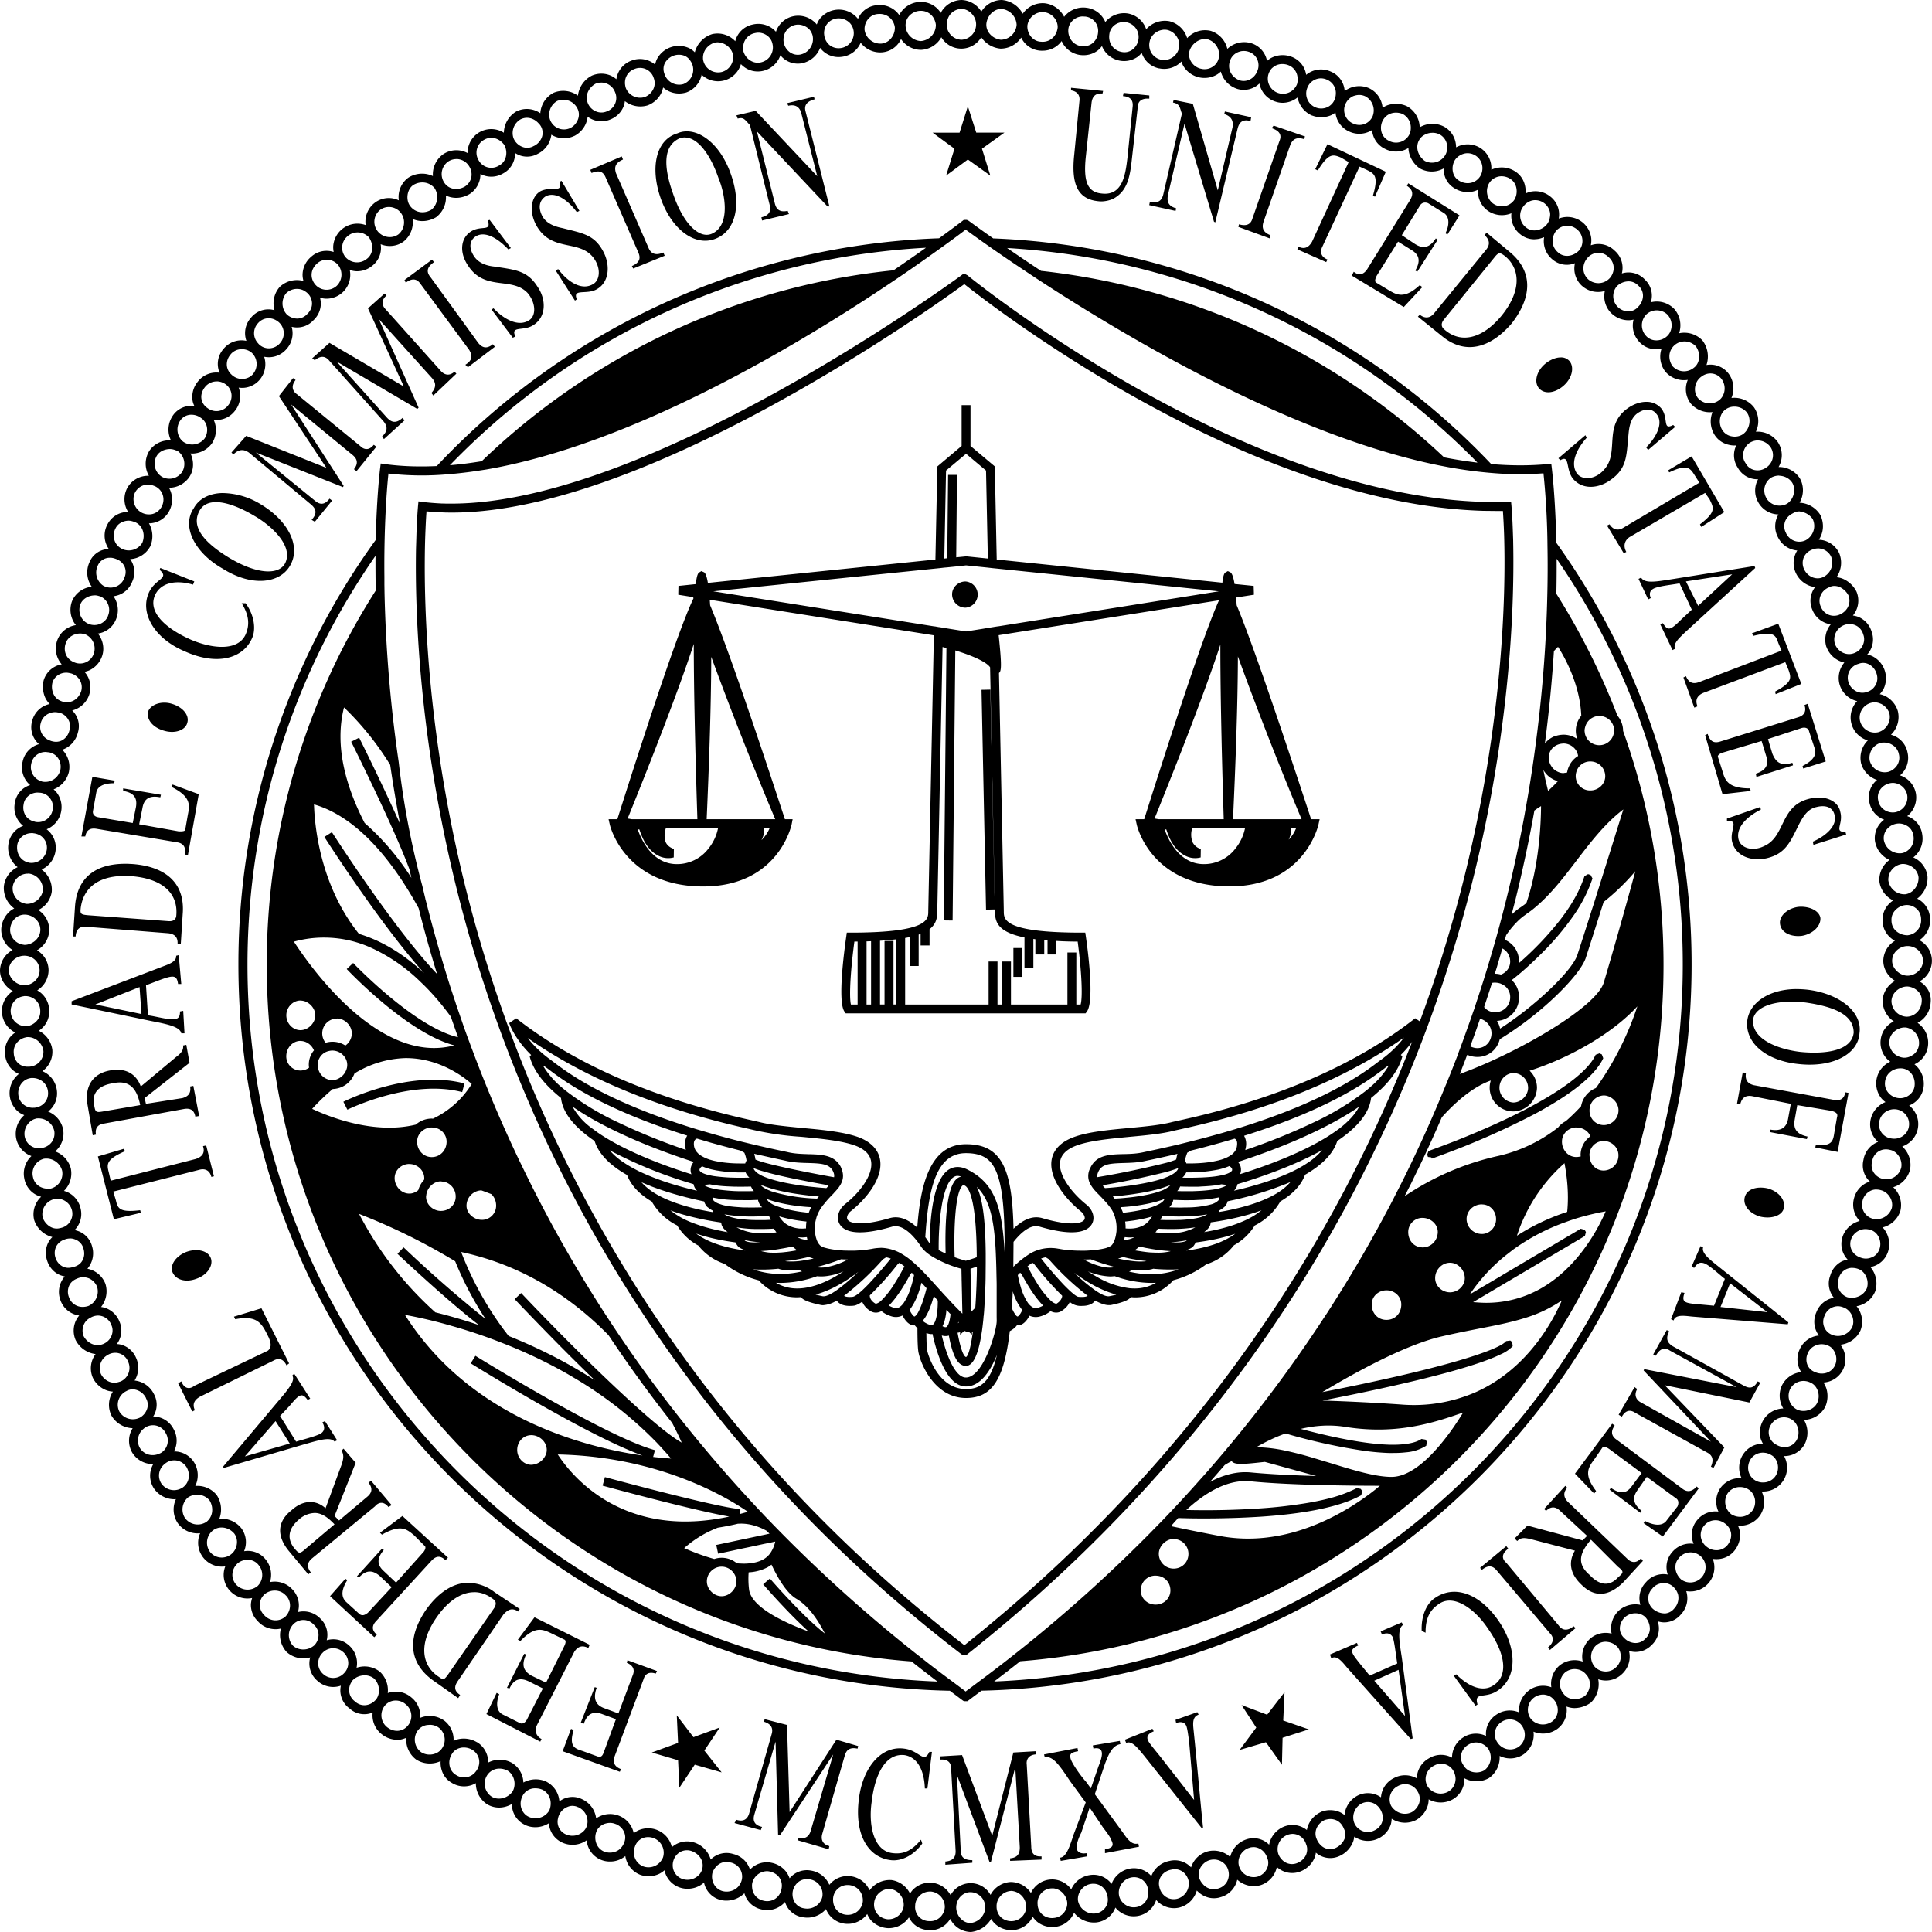 <svg xmlns="http://www.w3.org/2000/svg" viewBox="0 0 300 300"><path id="seal" d="M149.3 0a3.7 3.7 0 0 0-3.22 2 3.62 3.62 0 0 0-3.3-1.7 3.79 3.79 0 0 0-3.15 2.03A3.67 3.67 0 0 0 136.21.8a3.47 3.47 0 0 0-2.98 2.13 3.78 3.78 0 0 0-5.88-.07c-.23.29-.4.6-.52.94a3.73 3.73 0 0 0-3.55-1.3 3.63 3.63 0 0 0-2.79 2.43 3.67 3.67 0 0 0-3.58-1.13 3.51 3.51 0 0 0-2.74 2.6 3.75 3.75 0 0 0-3.6-1.1 4 4 0 0 0-2.68 2.82 3.4 3.4 0 0 0-.83-.62 3.83 3.83 0 0 0-5.08 1.73c-.12.26-.2.53-.26.8a3.6 3.6 0 0 0-3.61-.64 3.6 3.6 0 0 0-2.4 2.91 3.5 3.5 0 0 0-.85-.55c-.9-.4-1.95-.43-2.93-.02a4.01 4.01 0 0 0-2.19 3.12 3.9 3.9 0 0 0-3.77-.45 3.86 3.86 0 0 0-2.07 3.18 3.67 3.67 0 0 0-3.74-.27c-1.21.73-1.9 2-1.92 3.3a3.67 3.67 0 0 0-5.63 3.16 3.67 3.67 0 0 0-3.75.15 3.85 3.85 0 0 0-1.64 3.42 3.96 3.96 0 0 0-3.83.26 3.7 3.7 0 0 0-1.46 3.51 3.58 3.58 0 0 0-3.74.38 3.7 3.7 0 0 0-1.41 3.46 3.77 3.77 0 0 0-5.03 3.18c-.03.33 0 .66.06 1a3.52 3.52 0 0 0-3.5.75 3.7 3.7 0 0 0-1.32 2.59c-.03.4.03.78.13 1.16a3.87 3.87 0 0 0-3.65.89c-.92 1-1.2 2.4-.85 3.65A3.46 3.46 0 0 0 39 49.3a3.6 3.6 0 0 0-.74 3.63 3.58 3.58 0 0 0-3.56 1.26 3.5 3.5 0 0 0-.6 3.69 3.64 3.64 0 0 0-3.4 1.4 3.73 3.73 0 0 0-.81 2.84c.04.34.16.65.3.94a3.43 3.43 0 0 0-3.39 1.53 3.83 3.83 0 0 0-.25 3.8 3.7 3.7 0 0 0-3.35 1.6 3.78 3.78 0 0 0-.08 3.89 3.7 3.7 0 0 0-3.32 1.82 3.72 3.72 0 0 0 .1 3.8 3.53 3.53 0 0 0-3.2 1.9 3.63 3.63 0 0 0 .2 3.85 3.28 3.28 0 0 0-3.01 2.06 3.82 3.82 0 0 0 .36 3.8 3.7 3.7 0 0 0-3.05 2.2 3.8 3.8 0 0 0 .58 3.76A3.64 3.64 0 0 0 8.9 99.4a3.76 3.76 0 0 0 .68 3.76 3.55 3.55 0 0 0-2.8 2.48c-.23.94-.12 1.97.3 2.82.18.33.39.61.63.86a3.56 3.56 0 0 0-2.7 2.56 3.49 3.49 0 0 0 1.04 3.67 3.57 3.57 0 0 0-2.54 2.73 3.63 3.63 0 0 0 1.17 3.63 3.39 3.39 0 0 0-2.38 2.8 3.63 3.63 0 0 0 1.3 3.53 3.55 3.55 0 0 0-2.3 2.88 3.82 3.82 0 0 0 1.44 3.53 3.75 3.75 0 0 0-2.14 2.97 3.9 3.9 0 0 0 1.61 3.44c-.25.13-.5.29-.72.48a3.94 3.94 0 0 0-1.3 2.8c0 1.35.7 2.51 1.76 3.18A3.7 3.7 0 0 0 0 150.7c0 1.34.83 2.55 1.99 3.2a3.7 3.7 0 0 0 .38 6.43 3.5 3.5 0 0 0-1.58 3.35 3.53 3.53 0 0 0 2.14 3.08 3.78 3.78 0 0 0-.07 5.89c.28.22.59.38.91.51a3.83 3.83 0 0 0-1.27 3.55 3.69 3.69 0 0 0 2.38 2.8 3.74 3.74 0 0 0-1.09 3.57 3.54 3.54 0 0 0 2.6 2.75 3.73 3.73 0 0 0-1.09 3.6 4 4 0 0 0 2.83 2.66c-.25.25-.47.52-.63.84-.43.84-.5 1.83-.2 2.77.3.99.98 1.8 1.86 2.22.3.14.6.23.9.28a3.65 3.65 0 0 0-.68 3.69 3.59 3.59 0 0 0 2.92 2.38 3.8 3.8 0 0 0-.55.87 3.7 3.7 0 0 0-.02 2.92 4.04 4.04 0 0 0 3.11 2.2 3.69 3.69 0 0 0-.44 3.65 3.85 3.85 0 0 0 2.2 2c.3.1.62.16.93.18a3.78 3.78 0 0 0-.21 3.75 3.95 3.95 0 0 0 3.28 1.93 3.67 3.67 0 0 0-.1 3.74 3.72 3.72 0 0 0 3.22 1.83h.08a3.6 3.6 0 0 0 .11 3.8 3.86 3.86 0 0 0 3.14 1.66l.27-.02a3.82 3.82 0 0 0 .28 3.73 3.79 3.79 0 0 0 3.1 1.59l.38-.03a3.7 3.7 0 0 0 3.9 5.16 3.62 3.62 0 0 0 .62 3.67 3.68 3.68 0 0 0 3.55 1.24c-.1.32-.17.65-.19.99-.02.98.36 1.9 1.02 2.55a3.65 3.65 0 0 0 2.59 1.29l.23.01c.28 0 .56-.04.82-.1a3.87 3.87 0 0 0 .9 3.65 3.86 3.86 0 0 0 3.65.83 3.51 3.51 0 0 0 1.12 3.64 3.62 3.62 0 0 0 3.64.75 3.46 3.46 0 0 0 1.35 3.54 3.38 3.38 0 0 0 3.59.63 3.7 3.7 0 0 0 1.42 3.38 3.84 3.84 0 0 0 2.9.82c.31-.05.6-.15.9-.28a3.85 3.85 0 0 0 1.53 3.38 3.94 3.94 0 0 0 3.8.24c-.02.39 0 .78.1 1.16.22.96.8 1.74 1.57 2.18a3.61 3.61 0 0 0 3.8.09 3.88 3.88 0 0 0 1.8 3.31c.57.32 1.18.48 1.8.48.7 0 1.39-.2 2-.56a3.53 3.53 0 0 0 1.9 3.18c.54.3 1.14.43 1.74.43.74 0 1.47-.22 2.1-.62a3.56 3.56 0 0 0 2.06 3 3.82 3.82 0 0 0 3.81-.35 3.59 3.59 0 0 0 3.62 3.3 3.63 3.63 0 0 0 2.38-.85 3.7 3.7 0 0 0 2.29 2.9 3.83 3.83 0 0 0 2.89-.1c.33-.15.63-.36.9-.59a3.62 3.62 0 0 0 3.6 2.87 3.8 3.8 0 0 0 2.54-.96 3.5 3.5 0 0 0 3.52 2.8 3.94 3.94 0 0 0 2.75-1.15 3.5 3.5 0 0 0 2.68 2.52 3.66 3.66 0 0 0 3.63-1.16 3.36 3.36 0 0 0 2.79 2.37 3.8 3.8 0 0 0 3.57-1.27 3.6 3.6 0 0 0 3.39 2.3c1.22 0 2.32-.6 3.01-1.53.13.31.3.6.5.87a3.82 3.82 0 0 0 2.8 1.33c1.34 0 2.5-.66 3.18-1.68a3.49 3.49 0 0 0 3.14 1.97l.22.02a3.54 3.54 0 0 0 3.05-1.76 3.63 3.63 0 0 0 3.21 2.04h.01a4.14 4.14 0 0 0 3.14-2.04c.16.27.34.53.58.75.68.65 1.6 1 2.58 1h.24a3.7 3.7 0 0 0 3.05-2.07c.19.27.4.53.66.75a3.67 3.67 0 0 0 2.76.82 3.59 3.59 0 0 0 3-2.2 3.9 3.9 0 0 0 3.51 1.5 3.61 3.61 0 0 0 2.91-2.3 3.66 3.66 0 0 0 6.33-1.19 3.63 3.63 0 0 0 3.58 1.19 3.8 3.8 0 0 0 2.73-2.65c.71.76 1.66 1.2 2.64 1.2.33 0 .67-.04 1-.15a3.64 3.64 0 0 0 2.64-2.73 3.8 3.8 0 0 0 3.69.83 3.76 3.76 0 0 0 2.46-2.8 3.5 3.5 0 0 0 3.63.7c1-.38 1.8-1.14 2.2-2.08.13-.28.19-.56.23-.85a3.39 3.39 0 0 0 3.7.51 4 4 0 0 0 2.11-2.3c.08-.24.12-.47.15-.7a3.7 3.7 0 0 0 2.11.67 3.79 3.79 0 0 0 3.53-2.45c.11-.33.15-.66.17-1a3.76 3.76 0 0 0 3.82.19 3.87 3.87 0 0 0 1.82-2.36c.07-.28.1-.56.1-.84a3.84 3.84 0 0 0 3.75 0 3.62 3.62 0 0 0 1.8-3.27 3.97 3.97 0 0 0 3.83-.04 3.9 3.9 0 0 0 1.64-3.43 3.7 3.7 0 0 0 3.74-.26 3.7 3.7 0 0 0 1.52-3.51 3.79 3.79 0 0 0 3.77-.48 3.61 3.61 0 0 0 1.35-3.42c.4.14.81.24 1.25.24a4.4 4.4 0 0 0 2.55-.86 4 4 0 0 0 1.13-3.62 3.6 3.6 0 0 0 3.6-.72 3.68 3.68 0 0 0 1.18-3.68c.33.1.66.16 1 .16h.08a3.41 3.41 0 0 0 2.44-1.08 3.46 3.46 0 0 0 .94-3.67c.33.1.66.16 1 .16l.28-.01c.9-.08 1.72-.51 2.3-1.2a3.66 3.66 0 0 0 .85-3.64c.2.03.42.05.63.05l.4-.02a3.7 3.7 0 0 0 2.54-1.41 3.7 3.7 0 0 0 .55-3.63 3.91 3.91 0 0 0 .99.02 3.5 3.5 0 0 0 2.45-1.39c.65-.87.91-1.9.76-2.88a3.42 3.42 0 0 0-.31-.93l.36.03c1.2 0 2.34-.55 3.09-1.6a3.73 3.73 0 0 0 .25-3.71h.22a3.7 3.7 0 0 0 3.26-5.5h.07a3.59 3.59 0 0 0 3.1-1.8 3.9 3.9 0 0 0-.08-3.82 3.84 3.84 0 0 0 3.29-2c.4-.87.48-1.9.2-2.83a3.62 3.62 0 0 0-.47-.97 3.62 3.62 0 0 0 3.14-5c-.12-.32-.3-.6-.5-.87a3.9 3.9 0 0 0 3.11-2.2 3.76 3.76 0 0 0-.6-3.78 3.82 3.82 0 0 0 2.91-2.35 3.97 3.97 0 0 0-.76-3.73 3.55 3.55 0 0 0 2.75-2.44 3.83 3.83 0 0 0-.85-3.72 3.84 3.84 0 0 0 2.76-2.6 3.78 3.78 0 0 0-1.12-3.64 3.86 3.86 0 0 0 2.62-2.76 3.87 3.87 0 0 0-1.22-3.57 3.66 3.66 0 0 0 1.07-6.36 3.56 3.56 0 0 0 2.25-2.86 3.9 3.9 0 0 0-1.42-3.54 3.6 3.6 0 0 0 2.12-3.07 3.75 3.75 0 0 0-1.64-3.36 3.77 3.77 0 0 0 2.03-3.16 3.23 3.23 0 0 0-.76-2.48c-.26-.33-.6-.59-.96-.8a3.68 3.68 0 0 0 1.92-3.18c0-1.41-.78-2.6-1.95-3.22a3.66 3.66 0 0 0 1.66-3.25 3.56 3.56 0 0 0-2-3.2 3.96 3.96 0 0 0 1.6-3.46 3.7 3.7 0 0 0-2.2-2.94 3.7 3.7 0 0 0 1.39-3.53 3.49 3.49 0 0 0-2.34-2.88 3.7 3.7 0 0 0 1.35-3.53 3.66 3.66 0 0 0-2.46-2.8 3.58 3.58 0 0 0 1.16-3.56 3.53 3.53 0 0 0-2.57-2.75 3.82 3.82 0 0 0 1.06-3.7 3.88 3.88 0 0 0-1.8-2.23 3.6 3.6 0 0 0-1-.37 4 4 0 0 0 .59-.81 3.84 3.84 0 0 0-1.72-5.08 3.4 3.4 0 0 0-.82-.26 3.5 3.5 0 0 0 .67-3.6 3.57 3.57 0 0 0-1.89-2.18 3.3 3.3 0 0 0-1-.28 3.62 3.62 0 0 0 .55-3.73 4.3 4.3 0 0 0-2.06-1.96c-.35-.15-.7-.23-1.04-.26a3.9 3.9 0 0 0 .43-3.72 3.63 3.63 0 0 0-3.17-2.1c.73-1.1.87-2.51.23-3.85a4.03 4.03 0 0 0-3.22-1.9c.65-1.15.72-2.58.04-3.78a3.83 3.83 0 0 0-3.3-1.76 3.66 3.66 0 0 0-.1-3.84 3.83 3.83 0 0 0-3.43-1.64 3.8 3.8 0 0 0-.27-3.76 3.85 3.85 0 0 0-3.52-1.48 3.85 3.85 0 0 0-.46-3.8 3.52 3.52 0 0 0-3.42-1.32 4.1 4.1 0 0 0-.62-3.81 3.9 3.9 0 0 0-3.63-1.12A3.87 3.87 0 0 0 260 48a3.76 3.76 0 0 0-3.66-1.06 3.4 3.4 0 0 0-.92-3.52 3.46 3.46 0 0 0-3.58-.96 3.51 3.51 0 0 0-1.12-3.54 3.56 3.56 0 0 0-3.7-.83c.07-.35.1-.7.07-1.06a3.73 3.73 0 0 0-5.05-3.09 3.53 3.53 0 0 0-1.33-3.44 3.67 3.67 0 0 0-2.82-.77c-.36.05-.7.17-1.01.32.12-1.3-.4-2.6-1.47-3.34a3.83 3.83 0 0 0-3.84-.35A3.7 3.7 0 0 0 229.9 23a3.71 3.71 0 0 0-3.8-.12c0-1.28-.64-2.51-1.82-3.19a3.9 3.9 0 0 0-3.83.08 3.84 3.84 0 0 0-1.98-3.28 4.06 4.06 0 0 0-2.83-.21c-.35.1-.66.26-.95.46a3.7 3.7 0 0 0-2.09-3.04 3.75 3.75 0 0 0-3.8.44 3.5 3.5 0 0 0-2.17-3.03 3.62 3.62 0 0 0-3.81.51 3.53 3.53 0 0 0-2.31-2.82 3.86 3.86 0 0 0-2.99.13c-.29.14-.55.32-.78.53a3.55 3.55 0 0 0-2.44-2.75 3.79 3.79 0 0 0-3.72.88 3.83 3.83 0 0 0-2.59-2.8 3.76 3.76 0 0 0-3.65 1.13 3.85 3.85 0 0 0-2.76-2.63 3.87 3.87 0 0 0-3.6 1.25 3.71 3.71 0 0 0-2.78-2.44 3.77 3.77 0 0 0-3.57 1.32 3.63 3.63 0 0 0-2.93-2.22 3.75 3.75 0 0 0-3.46 1.41A3.89 3.89 0 0 0 162.17.5a3.75 3.75 0 0 0-3.36 1.63A4.06 4.06 0 0 0 155.57 0c-1.34 0-2.52.72-3.19 1.8A3.72 3.72 0 0 0 149.3 0zm6.18 1.38a2.6 2.6 0 0 1 2.38 2.45 2.5 2.5 0 0 1-2.46 2.34c-1.33-.17-2.31-1.25-2.24-2.45.02-.25.08-.48.16-.7.35-.95 1.22-1.64 2.17-1.64zm-6.19 0c.92 0 1.8.71 2.14 1.61a2.38 2.38 0 0 1-2.13 3.18 2.36 2.36 0 0 1-2.16-3.15 2.3 2.3 0 0 1 2.15-1.64zm-6.43.3h.14a2.27 2.27 0 0 1 2.12 1.42c.1.24.18.5.2.77a2.5 2.5 0 0 1-2.32 2.5 2.48 2.48 0 0 1-2.38-2.34 2.17 2.17 0 0 1 .54-1.54 2.45 2.45 0 0 1 1.7-.81zm19.05.2h.14a2.4 2.4 0 0 1 2.1 1.72c.06.22.1.45.08.69-.16 1.4-1.29 2.34-2.62 2.18h-.04c-1.2-.08-2.11-1.22-2.04-2.51a2.42 2.42 0 0 1 2.38-2.09zm-25.3.28c.93 0 1.72.52 2.1 1.3.12.24.2.49.24.76.03.64-.2 1.3-.64 1.8-.4.45-.93.71-1.5.75a2.48 2.48 0 0 1-2.56-2.14 2.42 2.42 0 0 1 .55-1.67c.4-.47.92-.75 1.53-.79l.29-.01zm31.6.4.3.01a2.23 2.23 0 0 1 1.99 2.52 2.36 2.36 0 0 1-.87 1.63c-.46.36-1.04.52-1.64.45h-.01a2.28 2.28 0 0 1-1.57-.85 2.5 2.5 0 0 1-.51-1.86c.03-.24.1-.47.21-.67a2.3 2.3 0 0 1 2.1-1.24zm-37.95.29c.52 0 1.05.18 1.47.51.27.2.47.47.61.76a2.34 2.34 0 0 1-1.84 3.35h-.01c-.6.07-1.18-.09-1.65-.45a2.37 2.37 0 0 1-.86-1.64c-.03-.22-.02-.45.02-.66.06-.37.2-.71.43-1a2.25 2.25 0 0 1 1.83-.87zm44.25.57a2.32 2.32 0 0 1 2.26 2.72 2.4 2.4 0 0 1-.98 1.6c-.47.32-1.03.44-1.59.33-1.35-.24-2.16-1.41-1.93-2.82.03-.23.1-.45.22-.66.14-.27.34-.52.6-.71.4-.3.9-.46 1.42-.46zm-50.58.4c.5 0 1.01.17 1.43.47.29.2.5.47.64.76.1.2.18.4.21.64a2.46 2.46 0 0 1-1.94 2.78 2.1 2.1 0 0 1-1.59-.34 2.4 2.4 0 0 1-1-2.29 2.28 2.28 0 0 1 2.25-2.02zm56.63.8c.23-.02.47-.02.71.03a2.44 2.44 0 0 1 1.81 1.92c.05.3.05.6-.02.92a2.38 2.38 0 0 1-2.78 1.78 2.39 2.39 0 0 1-1.48-1.04 2.39 2.39 0 0 1-.27-1.84c.05-.25.16-.49.3-.7a2.46 2.46 0 0 1 1.73-1.06zm-62.8.45c.43 0 .87.13 1.25.38a2.1 2.1 0 0 1 .94 1.36 2.37 2.37 0 0 1-1.79 2.87c-.57.14-1.17.03-1.69-.31a2.5 2.5 0 0 1-1.04-1.43 2.55 2.55 0 0 1-.02-.7 2.24 2.24 0 0 1 1.8-2.1c.18-.04.36-.07.54-.07zm34.61.71a4.03 4.03 0 0 0 2.9 1.76l.1.01c1.32 0 2.5-.67 3.2-1.72a3.54 3.54 0 0 0 3.33 2.04c1.2 0 2.27-.57 2.95-1.5a3.67 3.67 0 0 0 3.42 2.2c.81 0 1.59-.27 2.22-.76.24-.2.44-.42.62-.66a3.7 3.7 0 0 0 5.47 1.72c.27-.19.5-.41.7-.67a3.59 3.59 0 0 0 2.7 2.42h.05a3.7 3.7 0 0 0 3.42-1.07c.08.25.18.5.31.72a3.84 3.84 0 0 0 5.15 1.34c.25-.14.47-.32.66-.5a3.84 3.84 0 0 0 2.49 2.67l.02.01a3.47 3.47 0 0 0 3.48-.83 3.7 3.7 0 0 0 2.47 2.81h.01c.37.13.75.19 1.12.19.84 0 1.66-.3 2.33-.83a3.79 3.79 0 0 0 2.27 2.82h.03a3.92 3.92 0 0 0 2.83-.03c.27-.11.52-.27.75-.45a3.63 3.63 0 0 0 2.15 2.96 3.69 3.69 0 0 0 3.54-.24 3.5 3.5 0 0 0 2 2.92 3.66 3.66 0 0 0 3.64-.13c.05 1.2.66 2.38 1.75 3.16l.08.04a3.79 3.79 0 0 0 3.65-.03 3.4 3.4 0 0 0 1.7 3.1c.65.4 1.35.58 2.04.58.56 0 1.1-.13 1.6-.38a3.62 3.62 0 0 0 1.49 3.26 3.8 3.8 0 0 0 3.68.4 3.62 3.62 0 0 0 1.36 3.25c.62.52 1.38.8 2.2.8l.4-.03c.4-.04.76-.16 1.12-.3a3.66 3.66 0 0 0 1.23 3.4 3.41 3.41 0 0 0 3.56.64 3.63 3.63 0 0 0 1.1 3.53l.03.02a3.7 3.7 0 0 0 3.51.76 3.74 3.74 0 0 0 .9 3.36l.03.02a3.82 3.82 0 0 0 2.7 1.17h.14c.24-.01.47-.05.69-.1a3.66 3.66 0 0 0 .82 3.38 3.5 3.5 0 0 0 2.48 1.22h.24c.28 0 .55-.03.81-.1a3.81 3.81 0 0 0 .62 3.62l.04.04a3.8 3.8 0 0 0 3.41 1.2 3.65 3.65 0 0 0 .43 3.63l.02.03a3.9 3.9 0 0 0 3.39 1.34 3.91 3.91 0 0 0 .34 3.57c.52.8 1.34 1.35 2.32 1.54.25.05.5.08.76.08l.27-.02a3.47 3.47 0 0 0 .23 3.46 3.44 3.44 0 0 0 3.06 1.8l.1-.01a3.65 3.65 0 0 0 0 3.55 3.66 3.66 0 0 0 3.16 1.92 3.6 3.6 0 0 0-.08 3.54 3.68 3.68 0 0 0 3 2.06 3.63 3.63 0 0 0-.22 3.5 3.86 3.86 0 0 0 2.25 2.02c.25.08.5.13.75.15a3.48 3.48 0 0 0-.42 3.58 3.63 3.63 0 0 0 2.84 2.22 3.75 3.75 0 0 0-.68 3.5l.02.02a3.82 3.82 0 0 0 2.77 2.41 3.72 3.72 0 0 0-.7 3.53 3.73 3.73 0 0 0 2.69 2.46 3.7 3.7 0 0 0 1.66 6.1 3.8 3.8 0 0 0-1.08 3.4v.04a3.81 3.81 0 0 0 2.51 2.7 3.44 3.44 0 0 0-1.22 3.31 3.57 3.57 0 0 0 2.32 2.86 3.56 3.56 0 0 0-1.43 3.29 3.88 3.88 0 0 0 2.27 2.96 3.79 3.79 0 0 0-1.58 3.27v.04c.16 1.33 1 2.41 2.14 2.98a4 4 0 0 0-.64.53 3.47 3.47 0 0 0-1 2.6c0 1.36.77 2.51 1.91 3.14a3.7 3.7 0 0 0-1.8 3.1c0 1.3.75 2.45 1.83 3.12a3.73 3.73 0 0 0-1.94 3.02v.04a3.9 3.9 0 0 0 1.74 3.23 3.6 3.6 0 0 0-2.04 2.88 3.64 3.64 0 0 0 1.49 3.38 3.7 3.7 0 0 0-1.44 5.6c.2.27.45.48.7.67a3.77 3.77 0 0 0-2.33 2.83 3.6 3.6 0 0 0 1.18 3.35 3.6 3.6 0 0 0-2.27 2.8 3.44 3.44 0 0 0 1 3.37c-.25.07-.5.17-.73.3a3.72 3.72 0 0 0-1.76 2.38 3.68 3.68 0 0 0 .91 3.43 3.83 3.83 0 0 0-2.68 2.48v.03a3.49 3.49 0 0 0 .8 3.48c-.32.07-.63.16-.92.3a3.55 3.55 0 0 0-1.77 2.17c-.47 1.2-.22 2.5.55 3.46a3.57 3.57 0 0 0-2.72 2.27 3.54 3.54 0 0 0 .4 3.6 3.63 3.63 0 0 0-2.99 2.15 3.66 3.66 0 0 0 .24 3.53 3.75 3.75 0 0 0-2.9 1.9l-.02.02a3.8 3.8 0 0 0 .14 3.73 3.69 3.69 0 0 0-3.1 1.8c-.53.9-.68 1.9-.42 2.86.09.29.22.56.36.81a3.62 3.62 0 0 0-3.1 1.69l-.02.02a3.78 3.78 0 0 0-.2 3.64 3.7 3.7 0 0 0-3.26 1.49 3.71 3.71 0 0 0-.33 3.7 3.62 3.62 0 0 0-3.32 1.34 3.51 3.51 0 0 0-.53 3.66 3.67 3.67 0 0 0-3.34 1.3 3.49 3.49 0 0 0-.68 3.47 3.55 3.55 0 0 0-3.39 1.2 3.55 3.55 0 0 0-.86 3.51 3.84 3.84 0 0 0-3.38.92l-.02.02a3.8 3.8 0 0 0-1.07 3.53 3.66 3.66 0 0 0-3.39.83 3.77 3.77 0 0 0-1.1 3.51 3.73 3.73 0 0 0-3.65.65l-.02.02a3.71 3.71 0 0 0-1.2 3.32 3.7 3.7 0 0 0-3.53.52v.01a3.77 3.77 0 0 0-1.46 3.38 3.67 3.67 0 0 0-3.59.37 3.53 3.53 0 0 0-1.56 3.28 3.6 3.6 0 0 0-3.5.2 3.72 3.72 0 0 0-1.78 3.17 3.54 3.54 0 0 0-3.58.1 3.64 3.64 0 0 0-1.89 3.12 3.64 3.64 0 0 0-3.53-.06 3.6 3.6 0 0 0-2.03 3 3.52 3.52 0 0 0-3.53-.32 3.78 3.78 0 0 0-2.13 3.07 3.48 3.48 0 0 0-.77-.47 3.81 3.81 0 0 0-2.83-.04l-.05.03c-1.23.57-2 1.65-2.2 2.81a3.57 3.57 0 0 0-3.54-.54 3.8 3.8 0 0 0-2.32 2.82 3.41 3.41 0 0 0-3.5-.84 3.83 3.83 0 0 0-2.55 2.75 3.79 3.79 0 0 0-3.48-.88 3.77 3.77 0 0 0-2.59 2.49 3.45 3.45 0 0 0-3.36-1 3.73 3.73 0 0 0-2.81 2.35 3.6 3.6 0 0 0-3.34-1.16 3.76 3.76 0 0 0-2.84 2.38 3.47 3.47 0 0 0-3.29-1.39 3.74 3.74 0 0 0-2.97 2.23 3.63 3.63 0 0 0-6.26.57 3.75 3.75 0 0 0-3.13-1.71h-.04a3.74 3.74 0 0 0-3.1 2 3.53 3.53 0 0 0-6.2.05 3.73 3.73 0 0 0-2.96-1.94 3.71 3.71 0 0 0-2.8 1c-.21.2-.39.44-.54.69a3.81 3.81 0 0 0-2.88-2.1h-.05a3.83 3.83 0 0 0-3.35 1.6 3.71 3.71 0 0 0-2.98-2.2 3.62 3.62 0 0 0-3.27 1.34 3.73 3.73 0 0 0-2.87-2.22 3.46 3.46 0 0 0-3.3 1.21c-.1-.28-.22-.54-.38-.8a3.8 3.8 0 0 0-2.35-1.6 3.55 3.55 0 0 0-3.42 1.05 3.6 3.6 0 0 0-2.62-2.43 3.45 3.45 0 0 0-3.48.86 3.94 3.94 0 0 0-2.55-2.64 3.58 3.58 0 0 0-3.48.72 3.78 3.78 0 0 0-5.26-2.59c-.24.12-.46.26-.66.43a3.73 3.73 0 0 0-2.32-2.73 3.77 3.77 0 0 0-3.52.42 3.79 3.79 0 0 0-2.21-2.99 3.33 3.33 0 0 0-3.5.35 3.72 3.72 0 0 0-1.95-3.02l-.04-.03a3.98 3.98 0 0 0-3.6.12 3.7 3.7 0 0 0-1.81-3.07l-.04-.02a3.9 3.9 0 0 0-3.63 0c0-.28 0-.57-.07-.86a3.66 3.66 0 0 0-1.6-2.29h-.03a3.98 3.98 0 0 0-3.01-.47c-.23.07-.45.15-.65.25a3.71 3.71 0 0 0-1.56-3.24h-.02a3.83 3.83 0 0 0-3.6-.34c.1-1.2-.4-2.42-1.43-3.22a3.67 3.67 0 0 0-3.61-.63 3.91 3.91 0 0 0-1.23-3.32l-.05-.04a3.85 3.85 0 0 0-3.56-.57 3.64 3.64 0 0 0-1.19-3.48 3.57 3.57 0 0 0-3.45-.79 3.44 3.44 0 0 0-.99-3.37 3.61 3.61 0 0 0-3.48-1.01 3.58 3.58 0 0 0-.89-3.55 3.69 3.69 0 0 0-3.45-1.1 3.73 3.73 0 0 0-.69-3.54 3.51 3.51 0 0 0-3.33-1.26 3.62 3.62 0 0 0-.45-3.6l-.02-.02a3.95 3.95 0 0 0-3.37-1.42 4.04 4.04 0 0 0-.34-3.57l-.04-.07a3.84 3.84 0 0 0-3.36-1.45 3.79 3.79 0 0 0-.18-3.66l-.01-.02a3.61 3.61 0 0 0-3.12-1.68 3.6 3.6 0 0 0-.04-3.44 3.58 3.58 0 0 0-3.18-1.99 3.41 3.41 0 0 0 .1-3.5 3.79 3.79 0 0 0-2.99-2.08c.64-1.03.77-2.35.22-3.54a3.56 3.56 0 0 0-2.1-1.96c-.28-.1-.58-.15-.88-.17a3.46 3.46 0 0 0 .39-3.53 3.65 3.65 0 0 0-1.98-2 3.38 3.38 0 0 0-.86-.22 3.9 3.9 0 0 0 .68-3.59l-.02-.05a3.77 3.77 0 0 0-2.78-2.3 3.7 3.7 0 0 0 .72-3.5 3.44 3.44 0 0 0-2.72-2.5 3.52 3.52 0 0 0 .92-3.45 3.64 3.64 0 0 0-2.56-2.64 3.8 3.8 0 0 0 1.08-3.4v-.03a3.9 3.9 0 0 0-2.45-2.7 3.63 3.63 0 0 0 1.26-3.3v-.03a3.82 3.82 0 0 0-2.35-2.86 3.56 3.56 0 0 0 1.36-3.28 3.7 3.7 0 0 0-2.25-2.99 3.7 3.7 0 0 0 1.55-3.24v-.03a3.83 3.83 0 0 0-2.11-3c.22-.15.43-.32.62-.52a3.47 3.47 0 0 0 1-2.6 3.64 3.64 0 0 0-1.86-3.16 3.69 3.69 0 0 0 1.76-3.09c0-1.34-.72-2.49-1.8-3.13a3.7 3.7 0 0 0 1.9-3 3.64 3.64 0 0 0-1.7-3.25 3.75 3.75 0 0 0 2.1-2.87v-.05a3.87 3.87 0 0 0-1.58-3.37 3.74 3.74 0 0 0 2.17-2.95 3.57 3.57 0 0 0-1.39-3.3 3.73 3.73 0 0 0 1.64-5.6 3.59 3.59 0 0 0-.56-.6 3.86 3.86 0 0 0 2.39-2.77v-.03a3.75 3.75 0 0 0-1.04-3.35 3.74 3.74 0 0 0 2.42-2.66 3.37 3.37 0 0 0-.88-3.44 3.77 3.77 0 0 0 2.66-2.5v-.02a3.55 3.55 0 0 0-.76-3.48c.27-.05.53-.13.8-.25a3.8 3.8 0 0 0 1.95-2.22c.4-1.2.11-2.5-.65-3.47a3.58 3.58 0 0 0 2.83-2.28c.48-1.2.27-2.53-.42-3.52a3.53 3.53 0 0 0 2.9-2.24 3.51 3.51 0 0 0-.3-3.52 3.75 3.75 0 0 0 3.05-1.88l.04-.06a3.98 3.98 0 0 0-.18-3.62 3.55 3.55 0 0 0 3.14-1.9 3.74 3.74 0 0 0-.03-3.62 3.8 3.8 0 0 0 3.19-1.72c.7-1.08.7-2.45.15-3.61l.23.02c1.15 0 2.3-.53 3.06-1.53l.04-.05a3.8 3.8 0 0 0 .27-3.66 3.6 3.6 0 0 0 3.27-1.36 3.67 3.67 0 0 0 .61-3.64c.17.02.34.04.5.04l.33-.01a3.59 3.59 0 0 0 2.43-1.25 3.74 3.74 0 0 0 .7-3.57c.23.04.47.07.71.07h.15a3.6 3.6 0 0 0 2.61-1.27 3.63 3.63 0 0 0 .8-3.45c.26.06.54.1.81.1h.08c.95-.02 1.82-.4 2.47-1.1a3.58 3.58 0 0 0 1.17-2.63 4 4 0 0 0-.13-.9c.33.1.67.16 1.01.16a3.7 3.7 0 0 0 3.61-4.46c.37.12.74.2 1.13.2.85 0 1.7-.29 2.4-.88a3.5 3.5 0 0 0 1.27-3.32 3.74 3.74 0 0 0 1.41.28c.8 0 1.58-.25 2.19-.73l.03-.02A3.83 3.83 0 0 0 64.07 34c.48.21 1 .33 1.52.33.72 0 1.45-.2 2.13-.6l.07-.06a3.83 3.83 0 0 0 1.45-3.31 3.7 3.7 0 0 0 1.6.36c.7 0 1.42-.2 2.06-.58l.02-.01a3.66 3.66 0 0 0 1.68-3.12 3.57 3.57 0 0 0 3.45-.04 3.52 3.52 0 0 0 1.93-3.21c.29.18.59.33.9.42a3.37 3.37 0 0 0 2.63-.3 3.8 3.8 0 0 0 2.1-2.97 3.71 3.71 0 0 0 3.55.2h.02a3.84 3.84 0 0 0 2.07-2.99 3.54 3.54 0 0 0 3.57.41 3.65 3.65 0 0 0 2-1.98c.1-.28.18-.57.21-.85a3.9 3.9 0 0 0 3.5.67l.03-.01a3.85 3.85 0 0 0 2.18-2.04c.1-.24.17-.49.23-.74a3.73 3.73 0 0 0 3.49.8h.04a3.74 3.74 0 0 0 2.45-2.78 3.7 3.7 0 0 0 6.1-1.65A3.56 3.56 0 0 0 118.5 11a3.75 3.75 0 0 0 2.68-2.42 3.47 3.47 0 0 0 3.35 1.24 3.84 3.84 0 0 0 2.82-2.39 3.56 3.56 0 0 0 3.3 1.4 3.67 3.67 0 0 0 3-2.2 3.8 3.8 0 0 0 3.24 1.5 3.54 3.54 0 0 0 3.02-2.07 3.74 3.74 0 0 0 3.1 1.68h.04a3.81 3.81 0 0 0 3.12-1.96 3.6 3.6 0 0 0 6.2 0zm34.72.28c.18 0 .34.02.52.07a2.48 2.48 0 0 1 1.62 2.95c-.14.56-.5 1.04-1.02 1.34-.52.31-1.15.4-1.71.25h-.02a2.37 2.37 0 0 1-1.53-1.11c-.3-.5-.4-1.1-.26-1.61.1-.33.26-.63.47-.9.48-.6 1.2-.99 1.93-.99zm-75.65.51a2.55 2.55 0 0 1 2.34 1.75 2.38 2.38 0 0 1-1.69 2.85 2.37 2.37 0 0 1-2.85-1.63 1.8 1.8 0 0 1-.08-.61c0-1 .72-1.97 1.78-2.3.16-.04.33-.06.5-.06zm81.47 1.36c.33-.04.65 0 .96.1a2.18 2.18 0 0 1 1.54 1.9c.03.3 0 .61-.1.9-.4 1.29-1.63 2-2.8 1.65-1.27-.46-1.95-1.74-1.54-2.96a2.16 2.16 0 0 1 1.02-1.3c.29-.16.6-.26.92-.3zm-87.47.57c.35 0 .7.08 1 .23.32.17.6.44.8.77.12.18.22.37.29.59a2.4 2.4 0 0 1-1.43 2.97 2.4 2.4 0 0 1-2.95-1.67 2.03 2.03 0 0 1 .07-1.55 2.47 2.47 0 0 1 2.22-1.34zm93.61 1.44c.33 0 .66.04.99.17a2.22 2.22 0 0 1 1.44 1.9c.04.34.03.7-.08 1.06a2.35 2.35 0 1 1-3.9-2.47c.18-.16.38-.31.6-.43.3-.14.62-.22.95-.23zm-99.68.6a2.24 2.24 0 0 1 1.85.97c.1.15.19.31.25.5.25.6.25 1.21 0 1.77a2.47 2.47 0 0 1-1.38 1.29 2.39 2.39 0 0 1-2.9-1.37c-.08-.21-.11-.43-.14-.64-.03-.43.03-.85.22-1.23.26-.54.72-.94 1.31-1.14.25-.1.52-.15.8-.15zm105.78 1.62c.3.01.62.08.92.22a2.25 2.25 0 0 1 1.36 1.96c.01.35-.03.7-.16 1.04a2.21 2.21 0 0 1-1.2 1.28 2.33 2.33 0 0 1-3.08-3 2.28 2.28 0 0 1 2.16-1.5zm-111.8.66a2.28 2.28 0 0 1 2.15 1.48 2.21 2.21 0 0 1-1.21 2.97l-.04.01a2.1 2.1 0 0 1-1.67.03 2.3 2.3 0 0 1-1.44-1.78c-.18-.97.37-2.01 1.37-2.55.27-.11.56-.16.85-.16zm72.96.81v.4c1.2.2 1.4 1 1.3 1.69l-.8 8.26c-.5 4.58.5 6.97 3.78 7.27.7.1 1.7-.1 2.3-.4 2.18-1.2 2.58-3.38 2.88-6.27l.89-7.87c0-.8.4-1.49 1.8-1.39v-.5l-3.99-.4-.1.5c1.4.1 1.6.9 1.5 1.7l-.8 7.86c-.3 2.49-.7 5.97-3.99 5.57-2.18-.2-2.88-1.79-2.48-5.67l.9-8.46c.1-.7.4-1.5 1.69-1.4l.1-.4-4.98-.49zm44.75 1.11c.33 0 .65.08.94.21a2.48 2.48 0 0 1 1.15 3.08 2.24 2.24 0 0 1-3.05 1.14h-.02a2.26 2.26 0 0 1-1.22-1.32c-.21-.58-.19-1.2.1-1.78a2.4 2.4 0 0 1 1.2-1.16c.3-.1.6-.17.9-.17zm-84.67.28-4.18 1 .2.4c1.3-.3 1.8.4 2 1.1l2.49 9.84-9.56-10.15-2.99.7.2.5c.8-.2 1 0 1.7.8l.2.2 3.07 12.44c.2.7.1 1.59-1.29 1.89l.1.5 4.18-1-.2-.5c-1.39.3-1.79-.4-1.98-1.1l-2.8-11.24 10.96 11.65h.3l-3.7-14.74c-.19-.7-.1-1.49 1.4-1.89l-.1-.4zm-38.93.47a2.43 2.43 0 0 1 2.2 1.35c.32.62.25 1.21.12 1.6-.2.61-.65 1.15-1.21 1.43a2.3 2.3 0 0 1-3.25-1.6 2.44 2.44 0 0 1 1.21-2.6c.31-.12.62-.18.93-.18zm94.78.03-.1.4c.9.2 1 .5 1.3 1.5l.09.2-2.89 12.54c-.2.8-.6 1.49-2.09 1.19l-.1.5 4.09.9.1-.4c-1.4-.4-1.4-1.2-1.3-2l2.59-11.15 4.58 15.23.2.1 3.48-14.63c.2-.7.6-1.5 1.99-1.1l.1-.6-4.08-.89-.1.4c1.3.4 1.4 1.3 1.3 1.99l-2.3 9.86-3.88-13.44-2.98-.6zm-31.96 1L149 20.6h-4.18l3.39 2.49-1.3 4.18 3.38-2.5 3.49 2.5-1.3-4.18 3.49-2.5h-4.38l-1.3-4.08zm66.5.97c.37 0 .74.08 1.07.23a2.37 2.37 0 0 1 1.22 2.13c0 .36-.06.71-.22 1.02a2.31 2.31 0 0 1-3.14 1.01l-.03-.02a2.1 2.1 0 0 1-1.12-1.24 2.43 2.43 0 0 1 .79-2.67 2.34 2.34 0 0 1 1.43-.46zm-134.96.8c.65 0 1.3.3 1.78.83a2.04 2.04 0 0 1 .57 2.09 2.42 2.42 0 0 1-1.28 1.46l-.03.01a2 2 0 0 1-1.59.18 2.43 2.43 0 0 1-1.43-1.18c-.08-.15-.13-.3-.17-.45a2.46 2.46 0 0 1 1.16-2.7c.32-.16.65-.24.99-.24zm115.95 1.21-.3.4c1.5.5 1.5 1.3 1.2 2l-4.19 12.03c-.2.7-.7 1.3-2.09.9l-.1.4 4.88 1.79.1-.5c-1.3-.5-1.29-1.3-1.1-1.99l4.19-12.04c.3-.7.8-1.3 2.09-.9l.2-.4-4.88-1.69zm-91.24.9c-.47.01-.91.11-1.33.3-3.39 1-4.28 5.37-2.59 10.15 1.8 4.98 5.37 7.36 8.36 6.27 3.38-1.2 4.18-5.48 2.49-10.15-1.51-4.29-4.44-6.66-6.93-6.57zm115.83.22c.42-.02.85.07 1.24.28a2.26 2.26 0 0 1 1.12 2.08c-.01.36-.09.71-.27 1.05a2.4 2.4 0 0 1-3.22.95c-1.1-.8-1.47-2.19-.86-3.24.19-.34.46-.6.79-.78a2.5 2.5 0 0 1 1.2-.34zm-115.94.73c2.12.08 4.02 3 5.15 6.32 1 2.38 1.89 7.16-.9 8.56-1.9.99-4.48-1.2-6.17-6.18-1.59-4.47-1.4-7.46 1-8.56.3-.1.61-.16.92-.15zm-30.14.05c.64 0 1.26.28 1.72.75.11.12.22.23.31.36.33.63.4 1.34.2 1.97-.17.56-.55 1-1.1 1.27l-.03.02c-1.06.6-2.43.23-3.04-.85a2.28 2.28 0 0 1 .84-3.22c.35-.2.73-.3 1.1-.3zm129.85.99-1.9 3.88.4.2c1.7-2.79 2.4-2.49 3.6-2l1.19.7-5.68 12.35c-.4.7-1 1.3-2.09.8l-.2.4 4.48 1.98.2-.4c-1.2-.5-1.1-1.39-.8-1.98l5.78-12.45 1.1.5c1.19.6 1.89.9.99 3.98l.3.2 1.69-3.88-9.06-4.28zm21.75 1.4a2.32 2.32 0 0 1 2.3 2.54 2.3 2.3 0 0 1-.35 1.06c-.69 1.08-2.09 1.37-3.24.68l-.01-.01a2 2 0 0 1-.95-1.27 2.57 2.57 0 0 1 .29-1.94c.2-.3.46-.54.76-.71.36-.22.78-.35 1.2-.35zm-131.34.5-4.88 2.08.2.5c1.4-.6 1.89 0 2.19.7l5.07 11.64c.3.7.4 1.5-1 2.1l.2.39 4.89-1.99-.2-.5c-1.4.6-2 0-2.3-.7l-5.07-11.64c-.2-.7-.3-1.5 1.1-2.1l-.2-.49zm-25.67.4a2.33 2.33 0 0 1 1.99 1.15c.33.53.44 1.13.32 1.71a2.27 2.27 0 0 1-1 1.42c-.6.35-1.3.46-1.94.3-.55-.15-1-.48-1.3-.98a2.38 2.38 0 0 1 .69-3.23c.38-.24.8-.36 1.24-.36zm162.29 2.68c.51 0 1.02.16 1.45.47.65.45.96 1.26.89 2.08-.03.39-.15.78-.37 1.13a2.35 2.35 0 0 1-3.32.53 2.42 2.42 0 0 1-.51-3.24 2.27 2.27 0 0 1 1.87-.97zm-145.98.7-.3.19c.5 1.79-1.1.6-2.89 1.4-1.49.79-1.89 2.98-.8 5.17 2.3 4.38 6.58 2.3 8.87 5.08 1.29 1.59 1.19 3.68-.1 4.28-1.7.9-3.79-.4-5.28-2.4l-.4.2 3 4.69.29-.2c-.7-1.7 1.4-.7 2.98-1.5 2.1-1.09 2.2-3.78 1.2-5.77-1.4-2.79-3.28-2.98-6.37-3.78-1-.2-2.5-.6-3.19-1.9-.7-1.39-.4-2.48.6-3.08 1.5-.7 3.38.6 4.78 2.49l.4-.2-2.8-4.68zm-21.61.26a2.44 2.44 0 0 1 1.92.9c.7 1.1.47 2.55-.51 3.34-1.2.7-2.56.44-3.32-.62a2.24 2.24 0 0 1-.2-.35c-.42-.98-.14-2.28.7-2.86a2.7 2.7 0 0 1 1.41-.41zm153.1.13-.2.4c1.1.7.9 1.5.5 2.19L212.3 41.8c-.4.6-1.1 1.2-2.09.4l-.3.6 8.07 4.87 2.88-3.09-.4-.3c-2.39 2.2-3.58 1.5-4.78.8l-1.99-1.2c-.3-.2-.1-.69.1-1.09l3.3-5.27 2.08 1.3c1 .6 1.6 1.49.6 3.18l.3.2 3.18-4.98-.3-.2c-1.1 1.7-2.19 1.5-3.18.9l-2.1-1.4 2.8-4.57c.29-.5.79-.6 1.28-.4l2.4 1.49c1 .6.9 1.99.3 3.18l.3.2 1.88-2.98-7.96-4.98zm19.73 2.62a2.34 2.34 0 0 1 2.3 2.02c.02.22 0 .44-.04.65-.05.38-.2.75-.44 1.06-.4.52-1.04.88-1.71.95-.6.07-1.15-.1-1.57-.46l-.03-.02a2.3 2.3 0 0 1-.36-3.23c.24-.33.54-.57.88-.74a2.05 2.05 0 0 1 .97-.23zM60.38 32.14a2.33 2.33 0 0 1 1.87.92 2.43 2.43 0 0 1-.38 3.33 2.3 2.3 0 0 1-1.69.4 2.42 2.42 0 0 1-1.61-.98l-.18-.3a2.35 2.35 0 0 1 .65-2.93c.38-.28.85-.44 1.34-.44zm15.66 2-.3.1c.6 1.79-1 .7-2.59 1.69-1.59 1-1.89 3.18-.5 5.27 2.6 4.08 6.77 1.7 9.26 4.28 1.3 1.5 1.4 3.59.2 4.28-1.6 1-3.78-.1-5.48-1.89l-.3.2 3.3 4.38.4-.2c-.8-1.69 1.19-.8 2.68-1.7 2.19-1.28 2.09-4.07.8-5.96-1.6-2.59-3.49-2.69-6.68-3.19-1-.1-2.48-.4-3.28-1.7-.8-1.29-.6-2.38.3-2.98 1.4-.9 3.38.2 5.08 2l.4-.2-3.3-4.38zm73.62 0-.19.15c-.08.06-1.39 1.07-3.65 2.71a112.43 112.43 0 0 0-78 35.37c-2.76.13-5.44.05-8.01-.3l-.69-.1-.09.7c-.01.1-.53 4.17-.69 11.17a112.31 112.31 0 0 0-21.32 65.96c0 61.41 49.35 111.5 110.47 112.74l2 1.5.18.12h.55l.18-.13 2-1.5c61.04-1.39 110.27-51.42 110.27-112.73a112.3 112.3 0 0 0-21-65.51c-.16-7.28-.7-11.52-.71-11.62l-.08-.67-.67.07c-2.77.26-5.67.24-8.66-.01a112.58 112.58 0 0 0-77.32-35.04c-2.37-1.66-3.73-2.68-3.82-2.74l-.29-.14h-.46zm93.68.9c.5 0 1.03.18 1.49.54a2.34 2.34 0 0 1 .41 3.26c-.95 1.03-2.4 1.19-3.3.36l-.02-.02c-.99-.83-1.1-2.2-.32-3.3.26-.31.59-.53.93-.67.26-.1.53-.16.81-.16zm-93.39.62a250.4 250.4 0 0 0 8.78 6.11l1.2.8 1.24.82c14.4 9.42 39.8 24.36 62.4 28.9l1.3.25 1.15.2a67.9 67.9 0 0 0 6.92.8 53.23 53.23 0 0 0 6.73-.04 120.34 120.34 0 0 1 .62 11.26 178.11 178.11 0 0 1-.03 7.81 205.43 205.43 0 0 1-.57 11.3 216.23 216.23 0 0 1-1.32 12.35 199.1 199.1 0 0 1-1.57 9.9c-.06.4-.14.78-.21 1.18a219.43 219.43 0 0 1-4 17.36l-.27.98-.1.35-.1.33c-.05.23-.13.47-.2.7l-.02.1-.14.46-.42 1.44-.6 1.98-.03.1-.15.47-.04.13a32.49 32.49 0 0 1-.28.9c-.3.94-.61 1.91-.94 2.88l-.34 1.06-.1.29c-.1.25-.18.51-.27.76l-.3.86-1.05 2.94-.3.82-.12.33-.16.42-.12.32-.26.73a217.68 217.68 0 0 1-1.64 4.15l-.2.47a212.4 212.4 0 0 1-6.47 14.37l-.77 1.52-.49.95-.31.62-.64 1.24-.68 1.26c-.2.4-.42.79-.63 1.18-2.28 4.2-4.75 8.43-7.46 12.68l-.28.45-.05.07-.51.8-.54.81a213.8 213.8 0 0 1-16.37 21.87l-1.54 1.79c-.66.76-1.34 1.5-2.02 2.27a208.1 208.1 0 0 1-5.42 5.83l-.2.2-.48.49-.04.04-.23.24-.27.27-.36.37a229.06 229.06 0 0 1-20.8 18.65l-.96.76-.96.75a231.07 231.07 0 0 1-4.02 3.05c-.63.47-1.24.94-1.88 1.4l-.11.1-.12-.1-1.87-1.4c-1.35-1-2.7-2.01-4-3.03l-.95-.75-.96-.75a229 229 0 0 1-22.16-20.06l-1.16-1.2-.37-.4-.15-.15-.8-.86a217.1 217.1 0 0 1-18.92-23.23 211.82 211.82 0 0 1-13.07-21.1l-1.22-2.3a214.54 214.54 0 0 1-2.97-5.9l-.57-1.17c-2.85-5.97-5.3-11.8-7.4-17.45l-.07-.16-.18-.5c-.1-.3-.22-.59-.33-.88l-.58-1.6-.84-2.44-.46-1.34-.1-.34-.16-.44-.25-.78-.36-1.09a230.3 230.3 0 0 1-3.47-12.08l-.22-.87-.2-.75c0-.07-.02-.13-.04-.2l-.42-1.78a129.92 129.92 0 0 1-3.67-19.24 214.4 214.4 0 0 1-2.2-26.22l-.02-1.34v-1.12a174.28 174.28 0 0 1 .09-7.75c.15-4.23.4-7.12.54-8.36a45.24 45.24 0 0 0 8.13.2 69 69 0 0 0 4.67-.47l1.04-.15 1.3-.2c23.07-3.95 49.27-19.8 63.75-29.6a216.5 216.5 0 0 0 2.34-1.6 312.97 312.97 0 0 0 6.68-4.76c.79-.58 1.38-1.03 1.72-1.29zm-94.41.43c.54 0 1.07.19 1.49.53l.23.2c.81 1.14.7 2.6-.25 3.34l-.03.02c-.99.83-2.44.72-3.3-.22a2.27 2.27 0 0 1-.54-1.7c.05-.62.36-1.2.85-1.6.45-.39 1-.57 1.55-.57zm175.29.03-.3.4c1 .9.7 1.7.2 2.3l-8.06 9.85c-.4.5-1.2 1-2.2.2l-.3.3 3.69 2.98c3.58 2.99 7.46 2 10.85-1.9 3.48-4.47 3.09-8.35-.3-11.14l-3.58-2.99zm-87.06 2.36c-1.44 1.02-3.13 2.2-5.02 3.49A108.07 108.07 0 0 0 74.8 71.62c-1.66.27-3.31.49-4.94.62a111.03 111.03 0 0 1 73.91-33.77zm12.6.03a111.19 111.19 0 0 1 73.05 33.33 74.13 74.13 0 0 1-5.18-.82 108.2 108.2 0 0 0-62.59-28.96 302.2 302.2 0 0 1-5.27-3.55zm91.79.74a2.2 2.2 0 0 1 1.63.69 2.18 2.18 0 0 1 .73 2.15c-.09.4-.28.8-.57 1.11a2.4 2.4 0 0 1-3.34.17c-.97-.91-1-2.37-.04-3.4a2.27 2.27 0 0 1 1.59-.72zm-15.34.09c.22-.03.45.12.8.37 2.49 1.99 2.68 5.47-.5 9.36-2.99 3.58-6.37 4.38-8.96 1.99-.3-.3-.5-.8.1-1.5l7.76-9.55c.35-.45.57-.65.8-.67zm-165.73.97-4.28 3.18.2.4c1.2-.9 1.89-.4 2.29.2l7.56 10.25c.4.7.7 1.5-.6 2.3l.4.39 4.18-3.18-.3-.4c-1.1.89-1.79.4-2.28-.2l-7.37-10.16c-.6-.7-.8-1.49.5-2.38l-.3-.4zm-16.34.02h.12a2.32 2.32 0 0 1 1.57.74 2.42 2.42 0 0 1-.15 3.31 2.32 2.32 0 0 1-3.5-.41c-.28-.42-.44-.9-.4-1.42.03-.6.33-1.18.85-1.64.41-.37.95-.58 1.51-.58zm98.73 2.27-.19.14-.07.06c-2.21 1.6-48.6 35.22-78.87 35.4h-1.01l-.82-.02a43.5 43.5 0 0 1-2.84-.23l-.7-.1-.07.71c0 .06-.15 1.56-.24 4.23l-.03 1.06-.04 1.28c-.18 10 .46 30.5 6.92 55.27 8.43 32.34 28.76 78.8 77.76 116.46l.06.04.13.1h.58l.12-.1.06-.05c48.84-38.73 69.21-85.13 77.7-117.24 6.5-24.6 7.2-44.8 7.05-54.6l-.02-1.23-.04-1.1c-.08-2.6-.22-4.06-.22-4.12l-.06-.63-.65.01a65.42 65.42 0 0 1-4.94-.06c-37.25-1.77-77.2-33.82-78.76-35.08l-.04-.04-.3-.16h-.47zm103.47 1.09c.57.02 1.08.26 1.5.71a2.06 2.06 0 0 1 .6 2.06c-.1.42-.31.82-.66 1.16a2 2 0 0 1-1.45.73 2.37 2.37 0 0 1-1.83-3.95 2.64 2.64 0 0 1 1.84-.71zm-103.21.43c4.25 3.39 43.88 34.13 80.58 35.2a1211.67 1211.67 0 0 0 1.86.02h1.19a107.94 107.94 0 0 1 .19 3.84c.26 8.83-.06 29.92-6.97 56.08-1.59 6-3.59 12.5-6.12 19.34l-.72-.49c-9.17 7.2-21.45 12.54-36.5 15.84l-1.17.26c-1.79.48-4.18.7-6.71.94-3.22.3-6.54.6-8.8 1.48-2.4.94-3.11 2.42-3.28 3.5-.44 2.81 2.14 6.03 4.5 7.94.5.39.77.96.6 1.29-.28.55-1.98 1.13-6.55-.21-1.73-.5-3.3.51-4.46 1.65-.14-5.93-.82-9.55-2.7-11.47-1.1-1.13-2.59-1.66-4.68-1.66-5.88 0-7.12 7-7.57 12.96-1.12-1.06-2.62-1.96-4.27-1.48-4.56 1.33-6.28.75-6.57.2-.18-.34.05-.9.52-1.28 2.37-1.87 4.98-5.06 4.56-7.9-.16-1.1-.85-2.6-3.25-3.55-2.31-.86-5.64-1.18-8.84-1.47-2.53-.25-4.93-.47-6.75-.94l-1.27-.29c-15-3.33-27.24-8.65-36.4-15.8l-1.1.74c.05.12.8 2.4 3.42 4.96l-.24.19c.6 2.34 2.42 4.51 4.87 6.48.28 2.5 2.37 4.75 5.22 6.68.67 2.15 2.59 3.9 5.04 5.28.65 1.73 2.05 3.07 3.83 4.12a9.35 9.35 0 0 0 3.94 3.71 8.58 8.58 0 0 0 3.3 3.13 8.78 8.78 0 0 0 4.09 2.85 14.91 14.91 0 0 0 5.28 2.55l.04.04a8 8 0 0 0 5.93 2.6h.02l.56-.03c.4.49 1.35.85 3.12 1.22.1.02.22.03.33.03a4.6 4.6 0 0 0 2.12-.72c.35.53 1.04.83 2 .83.18 0 .38 0 .6-.03.36-.02.83-.26 1.35-.62a3.1 3.1 0 0 0 1.19 1.39 1.6 1.6 0 0 0 1.39.24c.14-.04.28-.1.42-.17.35.3.86.6 1.58.82.23.07.46.1.69.1a2.36 2.36 0 0 0 .99-.24c.52 1.02 1.15 1.54 1.84 1.54h.08c.11.14.24.29.4.42 0 1.87.05 3.43.2 3.93.38 1.8 2.56 6.92 7.34 6.92 3.93 0 5.9-2.7 6.8-10.38.49-.26.86-.56 1.1-.9h.13c.68 0 1.3-.5 1.83-1.5a2.38 2.38 0 0 0 1.7.1 4.3 4.3 0 0 0 1.56-.8c.14.06.29.12.43.16.15.04.3.06.46.06.33 0 .64-.1.9-.3.57-.37.96-.82 1.2-1.35a2.66 2.66 0 0 0 1.9.61c1 0 1.69-.3 2.04-.83.79.44 1.52.71 2.15.71.12 0 .23 0 .34-.02 1.74-.37 2.68-.73 3.06-1.22.2.01.4.04.6.04h.03a8 8 0 0 0 5.92-2.61l.06-.06a14.67 14.67 0 0 0 5.08-2.46 8.88 8.88 0 0 0 4.32-2.97 8.73 8.73 0 0 0 3.23-3.07 9.39 9.39 0 0 0 3.97-3.73c1.8-1.06 3.2-2.41 3.84-4.15 2.43-1.39 4.33-3.11 5-5.24 2.86-1.93 4.96-4.17 5.25-6.68 2.44-1.97 4.27-4.14 4.86-6.48l-.25-.2a16 16 0 0 0 1.76-2.04c-11.18 28.92-31.74 63.61-69.52 93.7-48.4-37.35-68.52-83.33-76.88-115.37-6.86-26.33-7.13-47.78-6.84-56.8a244.76 244.76 0 0 1 .1-2.32 69 69 0 0 1 .1-1.58 41.3 41.3 0 0 0 1.92.14l.97.04c30.12.77 75.62-31.81 80.62-35.46zm-103.62.74c.48 0 .94.14 1.33.43a2.22 2.22 0 0 1 1 1.84c0 .6-.26 1.18-.74 1.63l-.04.04c-.39.42-.92.66-1.5.67a2.4 2.4 0 0 1-1.66-.67 2.5 2.5 0 0 1-.04-3.3 2.45 2.45 0 0 1 1.65-.64zm13.6.72-2.58 2.3 5.57 12.14-11.55-6.78-2.68 2.4.4.3c1.09-.9 1.79-.5 2.28.1l8.36 9.35c.5.6.9 1.4-.2 2.39l.3.4 3.19-2.9-.3-.39c-1.1 1-1.8.6-2.39 0l-7.86-8.76L64.8 63.5l.2-.2-6.17-13.74 8.26 9.16c.5.6.8 1.3-.1 2.3l.3.4 3.58-3.4-.3-.3c-.9.8-1.7.4-2.19-.2l-8.46-9.45c-.5-.5-.9-1.3.1-2.19l-.3-.3zm197.53 2.61c.65 0 1.28.25 1.72.72.55.65.72 1.48.52 2.22-.1.41-.32.8-.66 1.1a2.4 2.4 0 0 1-1.76.62 2.1 2.1 0 0 1-1.52-.75l-.02-.02a2.4 2.4 0 0 1 .16-3.3 2.4 2.4 0 0 1 1.56-.59zM41.72 49.42c.46 0 .9.14 1.3.41.11.08.22.15.31.24a2.29 2.29 0 0 1 .16 3.2l-.02.03c-.4.47-1 .76-1.62.79a2.2 2.2 0 0 1-1.67-.66l-.2-.23a2.28 2.28 0 0 1 .07-3 2.18 2.18 0 0 1 1.67-.78zm219.48 3.63c.74-.12 1.53.12 2.11.7.52.71.66 1.56.44 2.28-.12.42-.36.8-.72 1.07a2.4 2.4 0 0 1-3.3-.22 2.6 2.6 0 0 1-.5-1.75 2.35 2.35 0 0 1 1.97-2.08zM37.56 54.22a2.34 2.34 0 0 1 1.5.53 2.4 2.4 0 0 1 .23 3.32v.01c-.36.43-.9.7-1.5.76a2.33 2.33 0 0 1-1.73-.57c-.07-.05-.12-.11-.18-.17a2.1 2.1 0 0 1-.65-1.3c-.06-.62.13-1.23.56-1.74.35-.46.9-.76 1.52-.83h.25zm204.79 1.28c-.78 0-1.69.38-2.46 1.03-1.39 1.2-1.69 2.89-.9 3.78.9 1 2.6.7 3.89-.5 1.3-1.19 1.59-2.88.8-3.77a1.7 1.7 0 0 0-1.33-.54zm23.01 2.5a2.16 2.16 0 0 1 1.95.84 2.47 2.47 0 0 1 .4 2.15c-.14.47-.4.88-.77 1.16a2.43 2.43 0 0 1-3.32-.38 2.25 2.25 0 0 1-.4-1.68c.09-.65.44-1.23.98-1.61.35-.27.75-.43 1.16-.48zm-219.86.72-2.19 2.79 7.37 11.14-12.45-4.97-2.29 2.59.3.3c1-1 1.8-.7 2.4-.3l9.65 8.06c.7.6 1.09 1.3.1 2.39l.5.3 2.68-3.29-.4-.3c-.9 1.2-1.7.8-2.29.3l-9.15-7.46 13.53 5.37.1-.2L45.2 62.8l9.56 7.86c.6.5 1 1.2.2 2.2l.4.3 3.08-3.79-.4-.3c-.8 1-1.6.7-2.09.2l-9.85-8.06c-.6-.4-1-1.2-.2-2.2l-.4-.3zm-11.86.5a2.38 2.38 0 0 1 1.4.46c.5.35.82.9.9 1.51a2.3 2.3 0 0 1-.52 1.76l-.02.03a2.3 2.3 0 0 1-3.23.35c-.07-.04-.13-.1-.19-.15a2.07 2.07 0 0 1-.7-1.25c-.1-.6.1-1.24.53-1.8a2.3 2.3 0 0 1 1.83-.9zm222.08 3.18c-.94-.02-1.98.3-2.98 1-3.88 2.79-1.19 6.87-3.68 9.55-1.3 1.5-3.29 1.7-4.18.6-1.1-1.6-.1-3.78 1.5-5.57l-.2-.4-4.19 3.58.3.3c1.5-.9.8 1.3 1.9 2.8 1.49 1.88 4.07 1.58 5.86.29 2.6-1.8 2.5-3.78 2.8-6.87.1-1 .19-2.6 1.39-3.49 1.29-.9 2.38-.7 2.98.1 1.1 1.3.1 3.48-1.6 5.18l.3.4 4.2-3.58-.31-.3c-1.69.9-.7-1-1.79-2.5a2.96 2.96 0 0 0-2.3-1.09zm-106.4.5v6.35l-3.77 3.18-.3 14.45-35.33 3.63c-.15-.9-.34-1.47-.58-1.64l-.43-.19-.34.21c-.13.1-.35.23-.53 1.81h-.1v.01l-2.59.27-.03 1.37 2.32.37.04.2c-1.36 2.83-4.41 10.9-11.82 34.29H94.5l.19.84c.02.1 2.25 9.6 14.5 9.6 11.69 0 13.7-9.52 13.73-9.61l.16-.83h-1.2c-6.66-20.3-9.94-29.25-11.61-33.22l-.06-.86 34.8 5.52-.87 42.89c0 1.23 0 3.28-12.05 3.28h-.6l-.08.6c-.34 2.33-1.35 10.04-.3 11.63l.21.3h37.25l.2-.27c1.18-1.6.18-9.33-.16-11.66l-.09-.6h-.6c-12.05 0-12.05-2.05-12.05-3.3l-.75-37.02c.38-.26.45-1.2-.05-5.87l34.22-5.42c-1.4 3.07-4.46 11.37-11.62 34h-1.34l.18.83c.02.1 2.15 9.6 14.4 9.6 11.68 0 13.8-9.5 13.82-9.6l.18-.83h-1.32c-6.65-20.28-9.9-29.25-11.56-33.23l-.08-1.2 2.76-.43-.04-1.37-2.97-.3c-.16-.99-.37-1.62-.63-1.8l-.41-.2-.35.2c-.14.09-.34.2-.5 1.6l-35.04-3.6-.29-14.14v-.31l-3.78-3.18v-6.34h-1.38zm120 .24c.75 0 1.49.33 1.96.95.43.62.49 1.43.24 2.14a2.4 2.4 0 0 1-.86 1.18c-.49.34-1.14.47-1.77.34a2.16 2.16 0 0 1-1.43-.94c-.7-1.08-.47-2.57.51-3.25.4-.28.87-.42 1.34-.42zM29.75 64.4a2.45 2.45 0 0 1 1.43.48c1.03.66 1.3 2.09.6 3.2a2.46 2.46 0 0 1-3.32.52l-.18-.15a2.47 2.47 0 0 1-.33-3.09 2.08 2.08 0 0 1 1.8-.96zm243.2 4h.04c.75.01 1.47.38 1.95 1.05a2.26 2.26 0 0 1 .16 2.19c-.2.42-.52.78-.94 1.03-.54.35-1.19.45-1.79.3a2.05 2.05 0 0 1-1.31-1.04l-.04-.06a2.1 2.1 0 0 1-.31-1.62c.12-.61.49-1.16 1-1.5.4-.24.82-.36 1.25-.36zM26.4 69.73c.31 0 .62.08.91.2.1.03.19.05.27.1a2.44 2.44 0 0 1 .71 3.24 2.38 2.38 0 0 1-3.14.77c-.11-.06-.2-.14-.3-.22a2.38 2.38 0 0 1-.47-3.1c.4-.63 1.21-.99 2.02-.99zm123.61.73 3.1 2.61.28 13.66-3.3-.34H150l-1.52.15.12-12.8h-1.38l-.13 12.94-.46.05.27-13.66 3.1-2.6zm112.68.4L259 73.05l.2.3c2.88-1.39 3.28-.6 3.98.5l.7 1.1-11.75 6.96c-.6.4-1.5.6-2.2-.5l-.39.2 2.59 4.29.4-.2c-.6-1.1-.1-1.9.5-2.3l11.74-6.86.7 1c.6 1.29 1.1 1.89-1.5 3.88l.2.4 3.58-2.3-5.07-8.65zm13.56 3 .26.03c.72.08 1.39.45 1.8 1.09.37.64.37 1.43.09 2.12a2.4 2.4 0 0 1-.9 1.11 2.4 2.4 0 0 1-3.25-.9v-.03a2.36 2.36 0 0 1 .81-3.13c.38-.2.78-.3 1.19-.3zM23 75.24c.3 0 .6.08.9.2.1.04.19.06.28.12.55.29.94.77 1.11 1.36.17.58.1 1.22-.2 1.78-.3.54-.78.93-1.37 1.1a2.4 2.4 0 0 1-1.86-.28c-.08-.04-.14-.1-.2-.14-.9-.67-1.21-2-.65-2.98A2.3 2.3 0 0 1 23 75.24zm11.5 1.32c-2.02.05-3.63.89-4.42 2.37-1.9 2.78.1 6.87 4.47 9.35 4.58 2.9 8.87 2.3 10.46-.4 1.79-2.98-.2-6.96-4.48-9.55a11.57 11.57 0 0 0-6.03-1.77zm-.9 1.41c1.69.02 3.86.91 5.93 2.15 2.29 1.3 6.07 4.48 4.78 7.27-.9 1.9-4.28 1.9-8.76-.8-4.08-2.49-5.87-4.88-4.58-7.27.53-.97 1.46-1.36 2.62-1.35zm245.79 1.44c.1 0 .22.04.33.06a2.7 2.7 0 0 1 1.76 1.14c.33.72.3 1.48-.01 2.13-.22.46-.58.87-1.07 1.14-1 .5-2.4.23-3.06-1.08v-.02a2.2 2.2 0 0 1-.17-1.76c.2-.56.6-1.01 1.22-1.31.32-.2.66-.3 1-.3zM19.97 80.85c.27 0 .54.07.8.16.11.04.22.07.33.13 1.08.54 1.5 1.91.99 3.15a2.45 2.45 0 0 1-3.26.88c-.05-.02-.1-.06-.15-.1a2.16 2.16 0 0 1-.9-1.17c-.2-.62-.14-1.3.17-1.88.24-.49.7-.87 1.28-1.05.24-.08.49-.12.74-.12zm262.32 4.3a2.61 2.61 0 0 1 .75.13c.58.2 1.06.64 1.3 1.17a2.48 2.48 0 0 1-1.17 3.12c-.62.33-1.21.24-1.6.12a2.46 2.46 0 0 1-1.43-1.3 2.27 2.27 0 0 1-.1-1.71c.2-.55.6-1 1.18-1.26a2.4 2.4 0 0 1 1.07-.26zM58.31 86.3c-.01 1.67 0 3.48.03 5.41a107.78 107.78 0 0 0-16.92 58.1c0 57.03 44.2 103.94 100.12 108.18 1.33 1.05 2.67 2.09 4.03 3.12-59.46-2.24-107.14-51.3-107.14-111.3 0-23.59 7.35-45.48 19.88-63.51zm-41.2.3c.26 0 .51.06.76.14l.27.1c.6.25 1.03.7 1.24 1.24.2.54.17 1.15-.1 1.7l-.01.06a2.28 2.28 0 0 1-3.04 1.2c-.1-.03-.18-.09-.26-.14a2.46 2.46 0 0 1-.8-3.05 1.99 1.99 0 0 1 1.95-1.24zm224.6.16a110.86 110.86 0 0 1 19.59 63.05c0 59.9-47.56 108.89-106.93 111.29 1.37-1.04 2.72-2.09 4.05-3.14 55.82-4.4 99.89-51.23 99.89-108.15 0-12.73-2.22-24.96-6.28-36.32v-.01c0-.9-.34-1.72-.88-2.36a108.31 108.31 0 0 0-9.48-18.92 195 195 0 0 0 .04-5.44zm-91.7 1.03 3.4.35.7.08.69.07 34.46 3.53-34.28 5.44h-.05l-.64.1-.05.01-.63.1-1.07.18-2.53.4-1.64-.26-.88-.14-.5-.08-.57-.1-.52-.08-.17-.02-.55-.1-.14-.01-34.28-5.44 34.47-3.53.69-.07.7-.08.47-.04 1.38-.14 1.55-.17zm122.43.1-12.53 2c-2.59.4-4.48.8-5.08-.2l-.4.2 1.5 3.18.4-.2c-.2-.5-.3-1.09.49-1.5.9-.4 2.98-.59 3.98-.79l1.9 4.09-1.6 1.49c-1.7 1.69-2.1 1.89-2.89.6l-.4.2 1.9 3.98.4-.2c-.4-.8.79-1.8 1.49-2.5l10.95-10.04-.1-.3zm-247.55.3-.1.3c1.6 1.4-.7 1.3-1.7 3.59-1.38 3.18.9 7.07 5.58 9.05 5.08 2.3 9.06 1.1 10.45-1.99.7-1.49.3-3.78-.99-5.47h-.6c1.1 1.79 1.3 3.29.6 4.87-1.2 2.6-5.17 2.2-8.46.8-4.08-1.8-6.77-4.38-5.58-6.97.9-1.89 3.2-2.38 5.88-1.59l.2-.5-5.28-2.09zm244.07 1-5.27 4.88-1.9-3.79 7.17-1.1zm-119.05 1.1c-.56 0-1.09.24-1.47.6-.37.37-.6.86-.6 1.39a2.08 2.08 0 0 0 2.08 2.08 2.04 2.04 0 0 0 0-4.07zm134.95.69a2.37 2.37 0 0 1 .8.17 3 3 0 0 1 1.36 1.28c.28.7.19 1.42-.18 2.02-.26.4-.64.75-1.15.97a2.18 2.18 0 0 1-2.95-1.21l-.02-.04a2.1 2.1 0 0 1-.03-1.67c.23-.58.69-1.05 1.32-1.3.3-.16.58-.22.85-.22zM14.7 92.44c.2 0 .37.03.56.08l.32.09a2.3 2.3 0 0 1 1.2 2.98v.02a2.2 2.2 0 0 1-1.2 1.25c-.56.25-1.21.26-1.8.03l-.24-.12c-.43-.23-.78-.6-1-1.08a2.43 2.43 0 0 1-.05-1.87c.34-.84 1.27-1.37 2.21-1.37zm130.33 3.81.03.18v-.18h-.03zm131.1.6-4.09 1.49.2.4c3.2-.8 3.49-.1 3.89 1.09l.5 1.2-12.75 4.87c-.8.3-1.59.3-2.08-.9l-.4.2 1.69 4.68.5-.2c-.5-1.2.2-1.79.9-2.09l12.73-4.77.5 1.2c.4 1.19.7 1.88-2.09 3.37l.1.4 3.98-1.59-3.58-9.35zm10.99.06a2.15 2.15 0 0 1 2.2 1.59c.26.64.16 1.34-.18 1.91-.25.42-.64.77-1.13.97a2.2 2.2 0 0 1-1.78 0 2.47 2.47 0 0 1-1.3-1.38 2.4 2.4 0 0 1 2.19-3.1zM12.46 98.37c.15 0 .3.02.45.05.1.01.2.03.28.06a2.4 2.4 0 0 1 1.4 2.92 2.25 2.25 0 0 1-3.02 1.46l-.22-.1a2.2 2.2 0 0 1-1.06-1.01 2.4 2.4 0 0 1-.07-1.9c.3-.9 1.25-1.48 2.24-1.48zm95.27 1.62c0 5.64.14 14.21.56 27.22H98.12l-.66-.11c3.85-9.51 7.94-20 10.27-27.11zm81.77.1c-.01 5.64.12 14.18.52 27.12h-10.09l-.65-.11c3.83-9.47 7.9-19.9 10.22-27.01zm52.43.35c1 1.55 3.4 5.79 3.61 10.7a3.62 3.62 0 0 0-.6 3.64 3.69 3.69 0 0 0-2.15-.7c-.19 0-.35.02-.53.04-.24.03-.47.09-.7.16l-.21.06a3.79 3.79 0 0 0-1.46 1.1c.67-5.13 1.12-9.93 1.4-14.33.2-.23.41-.46.64-.67zm-95.57.03.6.15-.42 42.3 1.38.02.42-41.94c2.35.71 4.8 1.72 5.4 2.62l.76 37.92c0 1.66.47 3.2 4.58 4.03v4.73h1.38v-4.5l.31.05v2.36h1.38v-2.22l.51.05v2.17h1.38v-2.1c1 .06 2.09.1 3.3.1.54 4 .83 8.46.46 9.77h-.67v-8.08h-1.38v8.08h-8.77v-6.68h-1.38v6.68h-.71v-6.68h-1.38v6.68h-12.96v-10.33c.26-.04.5-.1.71-.14V150h1.39v-4.88l.3-.1v1.79h1.39v-2.53c1.02-.78 1.2-1.74 1.2-2.73l.82-41.08zm45.86 1.46a574.52 574.52 0 0 0 9.89 25.28h-10.65c.35-7.47.74-17.4.76-25.28zm-81.78.06a575.15 575.15 0 0 0 9.94 25.22h-10.65c.33-7.45.7-17.34.71-25.22zm179.01.95c.25.02.46.08.64.16l.09.04a2.4 2.4 0 0 1 1.22 1.49 2.2 2.2 0 0 1-.13 1.7c-.02.06-.06.1-.1.15-.27.45-.7.8-1.25.96a2.1 2.1 0 0 1-1.65-.08 2.39 2.39 0 0 1-1.22-1.37 2.24 2.24 0 0 1 1.57-2.92c.3-.12.58-.15.83-.13zM10.3 104.45c.16 0 .32.03.48.06l.27.06c.6.19 1.09.58 1.38 1.1.28.52.34 1.13.16 1.7-.47 1.31-1.66 1.95-2.96 1.55l-.2-.08a2.02 2.02 0 0 1-1.09-1 2.72 2.72 0 0 1-.2-1.83c.17-.58.58-1.05 1.12-1.32.32-.16.68-.24 1.04-.24zm143.49 2.63-1.38.03.7 34.14 1.37-.03-.7-34.14zm137.45 1.98c.25.02.51.09.76.2.08.03.15.05.22.1.55.3.98.83 1.16 1.39a2.46 2.46 0 0 1-1.7 2.94 2.37 2.37 0 0 1-2.84-1.69 2.37 2.37 0 0 1 2.4-2.94zm-265.74.05c-1.17 0-2.2.55-2.5 1.37-.3 1.2.7 2.5 2.5 2.99 1.69.5 3.28-.1 3.57-1.2.4-1.2-.7-2.49-2.38-2.98a3.9 3.9 0 0 0-1.2-.18zm255.2.17-.5.2c.4 1.2-.3 1.7-.99 1.9l-12.14 3.78c-.7.2-1.5.2-1.9-1.2l-.4.2 2.7 9.16 4.38-.5-.1-.4c-3.48 0-3.89-1.29-4.29-2.68l-.7-2.2c-.1-.3.4-.59.8-.69l5.98-1.79.7 2.29c.4 1.19.2 2.2-1.6 2.79l.1.5 5.68-1.8-.1-.4c-1.9.6-2.6-.2-3.1-1.39l-.69-2.29 5.18-1.7c.6-.19 1.1.01 1.2.5l.89 2.7c.4 1.19-.7 2.08-1.9 2.68l.1.4 3.5-1.1-2.8-8.96zm-227.28.57a45.2 45.2 0 0 1 7.17 8.92c.43 2.96.94 6 1.53 9.15a387.56 387.56 0 0 0-6.35-13.37l-1.24.62c.08.16 6.74 13.5 9.05 19.83l.3 1.31a39.38 39.38 0 0 0-7.26-8.52c-2.8-5.43-4.75-11.84-3.2-17.94zm-44.83.73c.1 0 .23.02.34.04l.26.03c.6.16 1.13.56 1.43 1.12.28.5.34 1.07.17 1.58l-.01.06c-.16.67-.55 1.2-1.1 1.52-.49.28-1.06.33-1.66.15-.08-.01-.15-.05-.23-.08a2.3 2.3 0 0 1-1.26-1.02 2.14 2.14 0 0 1-.19-1.74c.26-1 1.2-1.66 2.25-1.66zm239.76.6a2.28 2.28 0 0 1 2.3 2.3l-.03.18a2.29 2.29 0 0 1-4.54.12c0-.1-.03-.2-.03-.32 0-.24.06-.47.13-.7a2.29 2.29 0 0 1 2.17-1.59zm44.55 4.15c.27.03.52.11.75.23.61.3 1.08.85 1.21 1.56.15.58.05 1.2-.27 1.71-.04.07-.1.13-.15.2-.32.4-.75.7-1.26.83a2.4 2.4 0 0 1-2.85-1.76 2.42 2.42 0 0 1 1.73-2.76c.3-.05.57-.05.84-.01zm-50.12.12c.82 0 1.56.45 1.97 1.1.15.26.25.54.3.84a3.6 3.6 0 0 0-1.27 1.3l-.01.03a3.6 3.6 0 0 0-.43 1.23c-.14.04-.29.06-.43.07l-.13.03c-.4 0-.73-.12-1.03-.28-.25-.13-.46-.3-.64-.5-.07-.07-.12-.16-.18-.24a2.49 2.49 0 0 1-.45-1.38c0-.3.07-.6.18-.86a2.08 2.08 0 0 1 .77-.92 2.46 2.46 0 0 1 1.35-.41zM7.06 116.76c.1 0 .2.03.3.04a2.13 2.13 0 0 1 1.69.98c.32.51.44 1.12.33 1.72a2.4 2.4 0 0 1-2.84 1.86l-.14-.05a2.29 2.29 0 0 1-1.54-2.74 2.22 2.22 0 0 1 2.2-1.8zm239.9 1.48a2.3 2.3 0 0 1 2.3 2.3c0 1.19-1.05 2.2-2.3 2.2a2.22 2.22 0 0 1-2.19-2.86 2.22 2.22 0 0 1 2.2-1.64zm-7.3 1.33a3.65 3.65 0 0 0 1.13 1.22l.12.07a3.59 3.59 0 0 0 1 .44l-.46.48-.3.3c-.24.24-.5.48-.77.72l-.25-1.05-.05-.2c-.14-.58-.28-1.25-.43-1.98zm-225.32 1.06-1.7 9.26h.6c.2-1.2 1-1.3 1.7-1.2l12.54 2.1c.7.1 1.5.5 1.2 1.89l.5.1 1.68-9.46-4.07-1.5-.1.4c2.98 1.5 2.78 2.8 2.48 4.29l-.4 2.29c0 .3-.5.3-.99.3l-6.17-1.1.5-2.49c.2-1.2.79-2.1 2.78-1.7l.1-.4-5.87-.99v.4c1.89.3 2.19 1.3 1.99 2.5l-.5 2.48-5.37-.9c-.6-.1-.9-.5-.8-.99l.5-2.79c.2-1.2 1.49-1.5 2.78-1.5l.1-.4-3.48-.59zm279.62.94a2.32 2.32 0 0 1 2.19 1.88 2.33 2.33 0 0 1-1.83 2.67 2.32 2.32 0 0 1-1.8-.42 2.2 2.2 0 0 1-.88-1.47l-.01-.04a2.1 2.1 0 0 1 .34-1.59 2.43 2.43 0 0 1 1.99-1.03zm-288.11 1.5.2.02a2.12 2.12 0 0 1 1.74.9c.36.48.5 1.1.39 1.7a2.29 2.29 0 0 1-2.69 1.93l-.2-.06a2.18 2.18 0 0 1-1.29-.87 2.38 2.38 0 0 1-.33-1.8c.07-.54.37-1.04.84-1.39.39-.28.85-.43 1.34-.43zm276.48.77a6.6 6.6 0 0 0-1.34.18c-4.67 1.1-3.68 5.87-7.06 7.36-1.8.9-3.68.3-3.98-1.09-.4-1.8 1.29-3.49 3.48-4.58l-.1-.4-5.17 1.8v.39c1.99-.2.39 1.4.8 3.19.59 2.39 3.18 3.08 5.36 2.58 2.99-.7 3.69-2.58 5.08-5.37.5-.9 1.2-2.29 2.69-2.59 1.6-.4 2.59.2 2.79 1.3.4 1.6-1.3 3.18-3.38 4.08l.09.5 5.08-1.6-.1-.4c-1.9 0-.3-1.19-.8-3.08-.24-1.38-1.6-2.3-3.44-2.27zm-233.56 1.07c2.39.69 4.6 2 6.64 3.69.57.47 1.12.98 1.66 1.5a35.1 35.1 0 0 1 2.76 3.06c.89 1.1 1.73 2.27 2.52 3.45.85 1.29 1.65 2.6 2.38 3.92l.27.47.28 1.1c.76 2.95 1.62 6 2.59 9.14-6.82-7.16-16.21-21.84-16.33-22.02l-1.17.74c.46.72 8.74 13.64 15.5 21.15-2.77-2.58-6.18-4.92-10.13-6.1-6.17-7.7-6.9-17.17-6.98-20.1zm190.52.26c-.01 2.59-.27 9.16-2.28 15.07-.33.25-.66.5-1 .72-.45.3-.88.67-1.3 1.08l.63-2.43c1.16-4.73 2.13-9.34 2.92-13.75.33-.24.67-.47 1.03-.69zm12.78.52c-.88 2.8-2.6 8.34-4.24 13.53a66.65 66.65 0 0 1-.66 2.08c-.87 2.75-1.68 5.27-2.27 7.07-.93 2.54-6.67 7.96-11.97 11.35a3.66 3.66 0 0 0-.48-1.2 3.61 3.61 0 0 0 3.42-3.6l.02-.14a3.35 3.35 0 0 0-.18-1.05 3.43 3.43 0 0 0-.97-1.54 42.22 42.22 0 0 0 2.77-2.36 67.15 67.15 0 0 0 2.7-2.63 42.29 42.29 0 0 0 4.3-5.27l.08-.12a22.58 22.58 0 0 0 2.69-5.4l-.3-.55-.06-.02-.33-.1-.5.27-.05.03c-.07.23-.16.45-.24.67-.6 1.66-1.52 3.3-2.6 4.85l-.65.9-.26.34a48.88 48.88 0 0 1-6.42 6.74l.02-.24-.03-.3a3.61 3.61 0 0 0-2.19-3.07l.2-.71a14 14 0 0 1 2.18-2.54c.24-.2.48-.4.72-.56l.4-.3c.35-.24.71-.5 1.05-.79 2.46-2.01 4.53-4.7 6.54-7.34 2.21-2.9 4.49-5.87 7.31-8zm42.54 2.2c.52-.06 1.04.06 1.49.33l.21.13c.46.36.74.86.82 1.46.1.63-.04 1.27-.43 1.8l-.12.13c-.36.4-.83.69-1.34.75a2.51 2.51 0 0 1-2.72-2.09 2.2 2.2 0 0 1 .46-1.61c.4-.5.97-.82 1.63-.9zm-191.21.7h8.1a7.3 7.3 0 0 1-1.47 3.15 6.12 6.12 0 0 1-4.92 2.44c-3.73 0-5.46-3.6-6.1-5.42l.28.05c.63 2 1.58 3.34 2.82 4a3.3 3.3 0 0 0 2.51.33l.02-1.31c-.64-.23-1.06-.58-1.28-1.08a3.3 3.3 0 0 1 .04-2.16zm15.25 0h.86c-.3.74-.77 1.37-1.27 1.87.4-.73.46-1.37.41-1.87zm66.48 0h8.2a7.33 7.33 0 0 1-1.47 3.14 6.12 6.12 0 0 1-4.93 2.45c-3.72 0-5.46-3.6-6.1-5.42l.28.05c.63 2 1.58 3.34 2.82 4a3.3 3.3 0 0 0 2.51.33l.02-1.31a2.08 2.08 0 0 1-1.3-1.1 3.35 3.35 0 0 1-.03-2.14zm15.35 0h.78a5.2 5.2 0 0 1-1.16 1.79c.36-.7.42-1.3.38-1.79zm-195.58.77.13.01c.05 0 .1 0 .16.02.67.07 1.25.37 1.62.86.37.46.53 1.04.46 1.65a2.41 2.41 0 0 1-2.62 2.08c-.07 0-.13-.02-.2-.04-1.18-.25-1.93-1.33-1.78-2.67.14-1.1 1.1-1.9 2.23-1.9zm14.66 4.77c-5-.04-7.64 2.41-7.92 6.7l-.3 4.59h.4c.1-1.4.9-1.6 1.79-1.5l12.64 1c.7.1 1.5.4 1.4 1.7h.5l.3-4.69c.39-4.77-2.6-7.36-7.77-7.76-.36-.02-.7-.04-1.04-.04zm275.8.03c.57-.02 1.1.14 1.54.44.54.36.92.93 1.01 1.6.04.73-.23 1.42-.68 1.92-.36.39-.83.67-1.36.74a2.52 2.52 0 0 1-2.65-2.16 2.46 2.46 0 0 1 2.14-2.54zm-41.43 1.13a801.05 801.05 0 0 1-4.87 17.2c-1.11 3.99-13.89 11.22-22.38 14.27.38-.97.76-1.94 1.12-2.9l.04-.07c.48.21 1.01.33 1.58.33 1.7 0 3.07-1.15 3.46-2.75a51.77 51.77 0 0 0 8.54-6.55c2.41-2.29 4.24-4.5 4.79-6l.15-.46.62-1.93 2.03-6.37a34.49 34.49 0 0 0 4.92-4.77zm-249.59.36h.14a2.5 2.5 0 0 1 2.18 2.64 2.51 2.51 0 0 1-2.6 2.06c-.06 0-.11-.02-.17-.04a2.4 2.4 0 0 1-1.92-2.57 2.37 2.37 0 0 1 2.3-2.08h.07zm14.82.37c.42 0 .87 0 1.33.04 4.78.4 7.27 2.69 6.87 6.27-.1.4-.4.8-1.3.7l-12.24-.9c-1.29-.1-1.39-.2-1.29-1.1.36-2.97 2.52-4.96 6.63-5.01zm276.94 4.51c.49 0 .94.16 1.32.44l.21.16c.44.42.68.98.68 1.64a2.33 2.33 0 0 1-2.1 2.46c-1.2 0-2.5-.81-2.5-2.3v-.04a2.1 2.1 0 0 1 .63-1.59 2.48 2.48 0 0 1 1.76-.77zm-16.53.27c-.16 0-.32.02-.48.04-1.7.3-2.88 1.5-2.68 2.68.19 1.3 1.68 2 3.38 1.8 1.79-.3 2.98-1.6 2.88-2.79-.18-1.08-1.58-1.76-3.1-1.73zM3.79 142.02h.13c1.37.09 2.42 1.19 2.34 2.46-.08 1.38-1.36 2.24-2.45 2.24-.07 0-.13-.02-.2-.03a2.35 2.35 0 0 1-2.04-2.33c.04-.72.33-1.35.83-1.8.4-.34.88-.53 1.39-.54zm46.78 3.57a17.6 17.6 0 0 1 7.14 1.62 27.07 27.07 0 0 1 7.67 5.33 32.63 32.63 0 0 1 2.31 2.42c.88 1.01 1.65 2 2.31 2.9l1.12 3.2c-6.8-1.6-16.18-11.42-16.28-11.53l-1 .94c.43.46 9.47 9.95 16.7 11.85-11.67 3.14-22.53-12.44-24.9-16.1a17.3 17.3 0 0 1 4.93-.63zm88.57.27v10.12h-.4v-9.87h-1.39v9.87h-.7v-9.9c.92-.06 1.75-.13 2.5-.22zm-3.88.29v9.83h-.7v-9.8l.7-.03zm-2.09.05v9.78h-1.04c-.32-1.35 0-5.79.54-9.77h.5zm163.04.7c.55 0 1.05.18 1.46.48.56.42.93 1.07.93 1.82 0 .71-.36 1.35-.91 1.77-.41.32-.93.53-1.48.53-1.23 0-2.4-1.12-2.4-2.3 0-1.37 1.24-2.3 2.4-2.3zm-138.85.3v4.49h1.38v-4.48h-1.38zm75.92.08a2.05 2.05 0 0 1 .94.92c.17.32.28.69.28 1.1 0 .94-.58 1.7-1.43 2.03-.3-.08-.62-.13-.96-.13.14-.45.3-.91.42-1.36l.37-1.25.38-1.3zm-205.53 1.03-.4.1c.1 1-1.4 1.39-2.4 1.79l-13.83 5.27v.5l12.45 2.59c2.59.5 4.38.9 4.58 1.89h.5l-.2-3.49-.5.1c0 .6-.1 1.2-1 1.2-.9.1-2.99-.5-3.98-.6l-.3-4.67 2.1-.8c2.18-.8 2.68-.8 2.88.6h.5l-.4-4.48zm-24 .09c1.35 0 2.4 1 2.4 2.3 0 1.24-1.1 2.29-2.4 2.29l-.15-.02c-1.17-.09-2.23-1.15-2.23-2.28 0-1.3 1.11-2.19 2.21-2.28l.18-.01zm228.35 4.18c.35 0 .67.06.96.17l.11.06c.22.1.43.22.6.37.18.16.33.34.44.55.18.31.29.66.29 1.05a2.3 2.3 0 0 1-2.4 2.39l-.14-.02a1.99 1.99 0 0 1-.7-.15c-.22-.1-.42-.23-.59-.4a1.84 1.84 0 0 1-.22-.23c.4-1.19.79-2.37 1.16-3.54l.06-.2c.14-.03.28-.05.43-.05zm64.06.6a2.58 2.58 0 0 1 1.8.88c.35.42.5.93.44 1.48a2.47 2.47 0 0 1-.89 1.8c-.4.33-.9.53-1.46.53a2.46 2.46 0 0 1-2.34-2.48c.1-1.37 1.36-2.21 2.45-2.21zm-274.49.1.3 4.18-7.16-1.49 6.86-2.7zm257.1.3c-4.24.09-7.1 2.18-7.45 4.88-.4 3.58 3.08 6.27 7.96 6.76 5.37.6 9.26-1.59 9.46-4.77.5-3.29-3.09-6.17-8.06-6.77-.66-.07-1.3-.1-1.9-.1zm-210.34.16.03.03-.03-.03zm-64.5.93c.6 0 1.18.22 1.61.63.46.43.71 1.02.71 1.66v.05a2.1 2.1 0 0 1-.61 1.58 2.5 2.5 0 0 1-1.58.77l-.2-.02a2.34 2.34 0 0 1-2.2-2.22 2.3 2.3 0 0 1 1.98-2.42c.05-.01.1-.03.16-.03h.14zm42.73.7c1.2 0 2.3 1.1 2.3 2.29 0 1.2-1.1 2.3-2.3 2.3-1.2 0-2.2-1.05-2.2-2.3 0-1.24 1-2.3 2.2-2.3zm231.45.17c.7 0 1.45.04 2.26.13 4.88.7 7.47 2.09 7.47 4.68-.3 2.79-4.28 3.38-8.26 2.99-2.69-.3-7.37-1.6-7.37-4.78 0-1.68 2.12-3 5.9-3.02zm-23.86.71a47.1 47.1 0 0 1-6.44 12.7 3.73 3.73 0 0 0-2.3 2.82c-.75.81-1.54 1.6-2.39 2.33-.45.23-.85.55-1.16.95a23.37 23.37 0 0 1-9.31 4.44 42.12 42.12 0 0 0-14.54 6.26l.94-1.85.06-.11.64-1.33.69-1.4c1.22-2.55 2.37-5.08 3.45-7.58 2.24-2.48 4.87-4.73 7.6-5.7a3.68 3.68 0 0 0 3.5 4.8l.2-.01a3.78 3.78 0 0 0 3.47-3.66c0-1.04-.44-1.98-1.14-2.65 6.08-1.94 12.78-5.7 16.73-10zm-201.92 1.9c1.2 0 2.3 1.1 2.3 2.3 0 .79-.4 1.48-1 1.9a3.67 3.67 0 0 0-3.07-.43 2.3 2.3 0 0 1 1.78-3.76zm177.49.05a2.23 2.23 0 0 1 1.08.6c.43.42.7 1 .7 1.65v.07c-.01.32-.08.62-.2.9a2.16 2.16 0 0 1-2.62 1.24 2.92 2.92 0 0 1-.48-.18l.15-.42.54-1.48c.29-.8.56-1.6.83-2.38zm65.96 1.34h.13a2.43 2.43 0 0 1 2.08 2.55c-.03.6-.3 1.16-.75 1.56-.06.06-.13.1-.2.14a2.2 2.2 0 0 1-1.46.45c-1.39-.16-2.33-1.29-2.18-2.62v-.03c.07-1.1 1.2-2.05 2.38-2.05zm-291.45 1.5c1.2 0 2.26.94 2.41 2.16a2.31 2.31 0 0 1-2.18 2.43h-.19a2.14 2.14 0 0 1-1.46-.46 2.22 2.22 0 0 1-.77-1.62 2.2 2.2 0 0 1 .46-1.61 2.4 2.4 0 0 1 1.36-.85l.22-.05h.15zm213.68.07c-.75 1-1.84 2.17-3.4 3.33-.15.1-.3.23-.46.33-1 .77-2.72 2.08-5.54 3.67-3.59 2.03-8.95 4.51-16.93 6.93l-1.83.54-.73.2a146.37 146.37 0 0 1-4.64 1.23l-1.48.37c-1.7.4-3.46.79-5.33 1.18-1.09.26-2.2.3-3.27.32h-.1c-1.82.05-3.55.13-4.57 1.44a3.18 3.18 0 0 0-.42.7 2.6 2.6 0 0 0-.14 2.24c.08.2.2.4.33.6l.1.15c.2.3.45.57.72.85l.12.13.35.35.14.16.09.08.74.8.17.2.27.33.02.02.22.3a4.59 4.59 0 0 1 .72 1.51v.04a5.54 5.54 0 0 1 .22 1.38v.37l-.01.33-.06.42-.05.28-.01.05-.1.39a3.49 3.49 0 0 1-.3.7l-.1.17-.16.19-.02.02a3.28 3.28 0 0 1-1.01.43c-.26.06-.56.13-.89.17l-.14.03-.36.04-.3.03-.47.05a.3.3 0 0 0-.08 0l-.45.03a14.96 14.96 0 0 1-1.34.01h-.26a24.3 24.3 0 0 1-1.52-.1l-.37-.04a12.9 12.9 0 0 1-.93-.15l-.1-.01a6.4 6.4 0 0 0-2.84.1 6.2 6.2 0 0 0-1.85.84l-.15.1c-.35.23-.7.5-1.06.79l-.11.08-.42.37-.12.1-.45.43a3539.2 3539.2 0 0 0 .03-3.87c.92-1.16 2.5-2.81 4.04-2.37 5.69 1.67 7.58.66 8.17-.48.48-.95.08-2.2-.97-3-2.23-1.8-4.33-4.56-4-6.64.16-1.05.98-1.87 2.42-2.43 2.08-.8 5.3-1.1 8.42-1.4 2.6-.24 5.03-.47 6.92-.97l1.14-.25c13.89-3.05 25.48-7.82 34.49-14.19zm-136.07.07c8.99 6.3 20.5 11.02 34.29 14.1a47.27 47.27 0 0 0 8.18 1.24c3.13.3 6.35.6 8.48 1.4 1.43.56 2.23 1.38 2.38 2.45.31 2.12-1.8 4.84-4.06 6.62-1.01.84-1.37 2.07-.88 3 .6 1.15 2.51 2.15 8.19.49 1.42-.42 2.86.97 3.74 2.05.28.35.5.66.65.87l.1.16.03.04c.33.47.8.9 1.34 1.27.22.14.44.29.68.42a17.6 17.6 0 0 0 4.2 1.72h.03l.03 1.47v.15l.02.75v.11l.04 1.6.02 1.19.04 1.7c-.05-.03-.09-.08-.14-.13l-.18-.18-.13-.14-.03-.03-.65-.66a1.9 1.9 0 0 1-.1-.1l-.03-.03-.56-.6h-.01l-.13-.14-.36-.4a3.98 3.98 0 0 0-.33-.35l-.06-.06-.11-.13a27 27 0 0 1-.38-.41v-.01l-.5-.54-.14-.16-.24-.26-.57-.64-.02-.01a8.41 8.41 0 0 0-.5-.54l-.03-.04-.54-.59-.09-.08a7.84 7.84 0 0 0-.4-.42l-.22-.22-.37-.36a19.35 19.35 0 0 0-1.03-.93l-.1-.09a11.2 11.2 0 0 0-1.9-1.27 6.86 6.86 0 0 0-2.3-.67 5.4 5.4 0 0 0-.5-.03l-.3.02a6.9 6.9 0 0 0-1 .12l-.09.02-.83.13-.4.05c-.5.05-1 .08-1.5.1h-.92l-.79-.02-.34-.03-.22-.02c-.14 0-.26-.02-.4-.03l-.23-.03a6.27 6.27 0 0 1-.32-.04l-.13-.02c-.37-.06-.7-.12-.99-.2l-.23-.06a2.05 2.05 0 0 1-.75-.36l-.16-.18a2.47 2.47 0 0 1-.27-.44 2.95 2.95 0 0 1-.18-.5c-.04-.1-.06-.2-.09-.32l-.01-.06-.05-.26a10.19 10.19 0 0 1-.06-.75v-.39l.07-.65v-.05c.05-.22.1-.45.17-.68v-.04a6.18 6.18 0 0 1 .72-1.5l.22-.31.02-.02c.08-.12.17-.21.26-.32l.16-.2a16.18 16.18 0 0 1 1.01-1.12l.29-.3.08-.1c.27-.28.51-.56.73-.85l.1-.15c.13-.19.24-.39.33-.6.28-.65.32-1.38-.08-2.26l-.03-.1a3.28 3.28 0 0 0-.38-.59c-1.03-1.3-2.75-1.38-4.57-1.43h-.1c-1.07-.04-2.18-.06-3.3-.34a186.36 186.36 0 0 1-6.77-1.53l-.05-.01c-1.61-.4-3.14-.81-4.59-1.22l-.73-.21-1.85-.54c-7.95-2.42-13.31-4.9-16.9-6.92a44.9 44.9 0 0 1-5.58-3.69l-.37-.28a17.09 17.09 0 0 1-3.45-3.3zm-35.29.46c.93 0 1.74.6 2.1 1.46-.5.6-.8 1.37-.8 2.23 0 .16.02.3.04.46a2.3 2.3 0 0 1-1.34.44 2.2 2.2 0 0 1-2.2-2.2c0-1.32.99-2.4 2.2-2.4zm-17.72.6-.5.1c.1.7-.3 1.2-1.09 1.79l-5.48 4.58c-.6-1.7-2.09-2.99-4.78-2.49-2.78.5-3.98 2.6-3.48 5.38l.8 4.68.5-.1c-.2-1.2.5-1.6 1.19-1.7l12.54-2.29c.7-.1 1.5 0 1.7 1.2l.59-.1-.9-4.68-.5.1c.2 1.2-.49 1.6-1.19 1.8l-5.67.89-.2-.9 6.97-5.47-.5-2.79zm22.7.89a2.33 2.33 0 0 1 1.75.82 2.1 2.1 0 0 1 .5 1.82 2.5 2.5 0 0 1-1.25 1.67 2.07 2.07 0 0 1-1.42.24 2.3 2.3 0 0 1-1.71-1.44c-.1-.28-.17-.59-.17-.91v-.08c.02-.36.11-.67.28-.96a2.17 2.17 0 0 1 1.5-1.1c.16-.04.33-.06.51-.06zm196.73.43-.17.07-.42.15c-.1.2-.2.4-.32.6-1.66 2.71-6.49 6.04-13.75 9.46l-1.03.48c-2.5 1.15-4.9 2.14-6.8 2.89-2 .78-3.47 1.3-3.94 1.48l-.12.05-.2.54.12.37.5.06h.02l.08.2.2-.07a173.84 173.84 0 0 0 4.9-1.86 121.84 121.84 0 0 0 11.03-5.08c4.2-2.27 8-4.84 9.82-7.44.27-.38.5-.76.67-1.14l-.13-.35-.09-.24-.37-.17zm-185.46.74c5.3-.05 9.16 2.96 10.35 4.02a14.28 14.28 0 0 1-6.03 5.39l-.16-.02c-.97 0-1.84.36-2.5.94-6.6 1.61-13.72-1.33-16.09-2.45a34.25 34.25 0 0 1 3.2-3.08 3.73 3.73 0 0 0 3.38-2.42 15.99 15.99 0 0 1 7.85-2.38zm21.4 1.15.33.18c.1.08.21.17.33.24 2.27 1.74 8.09 6.18 21.75 10.47-.24.39-.4.93-.32 1.71.01.15.05.28.09.43l.01.07a96.18 96.18 0 0 1-10.5-4.26 42.87 42.87 0 0 1-8.16-4.94l-.7-.58a13.46 13.46 0 0 1-2.83-3.32zm131.36 0a13.5 13.5 0 0 1-2.85 3.32l-.68.58a42.62 42.62 0 0 1-8.17 4.95 97.3 97.3 0 0 1-10.6 4.28l.02-.07.09-.45a2.56 2.56 0 0 0-.29-1.7c13.7-4.3 19.53-8.74 21.8-10.46.11-.1.23-.18.34-.26l.34-.19zm79.45.44a2.08 2.08 0 0 1 1.64.75c.42.51.64 1.2.55 1.98-.08.66-.46 1.2-1 1.54a2.3 2.3 0 0 1-1.51.35 2.42 2.42 0 0 1-1.63-.9 2.16 2.16 0 0 1-.45-1.61v-.01c.07-.64.36-1.18.85-1.57a2.5 2.5 0 0 1 1.55-.53zm-24.5.63-.89 4.88.5.1c.3-1.3 1.1-1.4 1.8-1.3l6.06 1.2-.4 2.19c-.2 1.29-.9 2.19-2.88 1.79v.4l5.77 1.1.1-.4c-1.9-.4-2.19-1.4-1.99-2.6l.4-2.28 5.37.9c.6.2 1 .4.8.99l-.4 2.3c-.2 1.18-.2 2.28-2.88 1.98l-.1.4 3.48.7 1.69-9.16-.5-.1c-.2 1.2-1 1.29-1.69 1.19l-12.54-2.3c-.7-.19-1.4-.58-1.2-1.88l-.5-.1zm-35.63.1a2.3 2.3 0 0 1 2.3 2.3c0 1.19-1.1 2.28-2.3 2.28a2.3 2.3 0 0 1 0-4.59zm-229.94.77c.57 0 1.13.19 1.56.53.48.38.78.92.85 1.56v.01c.07.6-.09 1.19-.45 1.65-.38.48-.96.8-1.64.87H5.2a2.23 2.23 0 0 1-2.35-1.99c-.15-1.21.64-2.36 1.74-2.58.05-.01.09-.03.14-.03.1-.02.2-.02.31-.02zm62.22.27c-7.03.01-13.6 3.25-13.94 3.42l.62 1.23c.1-.04 9.82-4.83 17.83-2.73l.35-1.34c-1.6-.42-3.24-.59-4.86-.58zm-48.62.42c1.87.03 2.71 1.42 3.13 3.52l-5.87 1c-1.1.19-1.1 0-1.3-1.1-.3-1.5.4-2.89 2.9-3.29.41-.09.8-.13 1.14-.13zm230.38 2.02c1.2 0 2.3 1.1 2.3 2.3a2.3 2.3 0 0 1-2.3 2.3 2.22 2.22 0 0 1-2.2-2.3v-.05a2.3 2.3 0 0 1 2.2-2.25zM88.9 171.84c6 4.13 14.4 7.16 18.82 8.58-.21.25-.34.5-.41.74l-.01.04a1.7 1.7 0 0 0 .07 1.14c-4.54-1.41-10.58-3.72-14.61-6.52l-.72-.53a10.34 10.34 0 0 1-3.14-3.45zm122.14 0c-.6 1.2-1.7 2.35-3.12 3.44l-.73.52c-4.02 2.8-10.07 5.1-14.63 6.52a1.8 1.8 0 0 0 .09-1.12l-.01-.06c-.08-.22-.2-.48-.4-.72 4.41-1.42 12.8-4.45 18.8-8.57zm83.1.4a2.3 2.3 0 0 1 2.27 2.71c-.12.7-.55 1.24-1.11 1.56a2.4 2.4 0 0 1-1.6.27 2.2 2.2 0 0 1-1.9-2.57 2.36 2.36 0 0 1 2.34-1.97zm-288.2 1.42a2.5 2.5 0 0 1 2.5 2.02c.16 1.31-.67 2.38-2.03 2.6l-.12.01a2.24 2.24 0 0 1-2.46-1.84c-.1-.6.03-1.24.39-1.77.32-.48.78-.82 1.25-.95.05-.02.1-.05.16-.05.1-.02.2-.02.3-.02zm61.12 1.41.33.03a2.2 2.2 0 0 1 1.96 2.17c0 1.34-1 2.4-2.3 2.4s-2.28-1.06-2.28-2.4c0-.57.22-1.08.58-1.46a2.34 2.34 0 0 1 1.7-.74zm177.67 0c1.05 0 1.89.55 2.23 1.37a3.59 3.59 0 0 0-1.53 2.92c0 .07.02.13.03.2-.23.06-.47.1-.73.1a2.15 2.15 0 0 1-1.72-.92 2.5 2.5 0 0 1-.47-1.47 2.17 2.17 0 0 1 1.33-2.01c.27-.12.55-.19.86-.19zm-136.51 1.73 1.38.4.73.22.73.2c1.25.35 2.55.69 3.9 1.03l.62.34a4.8 4.8 0 0 1 .34 1.22c-.09.16-.15.3-.2.45h-.7a20 20 0 0 1-3.51-.28l-.06-.02c-.22-.04-.45-.08-.67-.14h-.02l-.53-.15c-.05 0-.1-.03-.13-.04a5.82 5.82 0 0 1-1.57-.8l-.2-.2v-.01a1.92 1.92 0 0 1-.57-1.13c-.1-.85.26-1 .43-1.08l.03-.01zm83.48.01c.16.07.5.22.38 1.1-.04.43-.23.8-.55 1.13l-.18.18-.07.05-.46.3a6 6 0 0 1-1.1.47l-.1.03-.44.12h-.02c-.22.06-.44.1-.68.15l-.04.01c-1.16.22-2.43.3-3.57.31h-.65c-.04-.14-.12-.3-.2-.45v-.04c.05-.39.2-.8.34-1.18l.61-.34c1.36-.34 2.66-.68 3.91-1.03l.73-.2c.24-.08.5-.14.74-.21l1.35-.4zm57.31.36c1.24 0 2.3 1 2.3 2.2a2.33 2.33 0 0 1-2.3 2.39c-.94 0-1.7-.58-2.03-1.45-.09-.24-.13-.5-.15-.77l-.02-.18a2.18 2.18 0 0 1 1.7-2.13c.16-.04.33-.06.5-.06zm-217 .7-.49.1c.4 1.19-.3 1.7-1.1 1.99l-13.23 3.38-.3-1.3c-.3-1.19-.5-1.98 2.49-3.27l-.1-.4-4.08 1.2 2.48 9.75 4.19-1-.1-.4c-3.29.4-3.49-.3-3.79-1.59l-.4-1.3 13.35-3.38c.7-.2 1.59-.1 1.89 1.1l.4-.1-1.2-4.78zm260.86.6c.2 0 .4.03.6.08.52.1.96.4 1.28.83.4.52.6 1.22.48 1.9a2.43 2.43 0 0 1-1.23 1.58 2.36 2.36 0 0 1-3.04-.78 2.1 2.1 0 0 1-.27-1.66l.02-.05a2.14 2.14 0 0 1 2.16-1.9zm-87.57.12a9.94 9.94 0 0 1-2.25 1.97c-.8.55-1.73 1.05-2.7 1.5-1.11.5-2.29.97-3.49 1.37a54.9 54.9 0 0 1-5.25 1.46 1.81 1.81 0 0 0 .54-1.01c3.3-.99 8.68-2.8 13.15-5.29zm-110.61.04a68.97 68.97 0 0 0 13 5.24 1.94 1.94 0 0 0 .48.96l.08.07a55.1 55.1 0 0 1-5.05-1.42c-1.15-.4-2.28-.83-3.34-1.31a20.7 20.7 0 0 1-2.97-1.63 10.48 10.48 0 0 1-2.2-1.9zm55.28.43c1.7 0 2.87.4 3.7 1.24 1.71 1.75 2.26 5.8 2.32 12.08v2.19-.12l-.05-.89-.08-1.01c-.48-5.84-1.82-9-5.57-10.91-1.37-.71-2.37-.4-2.96-.03-2.52 1.61-2.93 7.93-2.96 11.44a2.5 2.5 0 0 1-.19-.22 9.9 9.9 0 0 0-.5-.73c.47-7.03 1.49-13.04 6.3-13.04zm-32.86.1a422.58 422.58 0 0 0 4.83 1.07c1.23.3 2.47.33 3.56.36 2.08.06 3.29.15 3.84 1.26.18.36.23.66.17.95l-.9-.16c-3.88-.71-7.74-1.52-9.86-2.1l-.76-.23c-.3-.1-.54-.19-.69-.26 0-.1-.02-.2-.04-.3a5.09 5.09 0 0 0-.14-.55v-.03zm65.72 0v.04c-.06.18-.1.37-.14.56l-.05.29a13.87 13.87 0 0 1-1.47.49 138.1 138.1 0 0 1-10.78 2.25c-.04-.28.02-.57.2-.93.57-1.12 1.77-1.2 3.85-1.27 1.1-.03 2.33-.06 3.54-.35a206.32 206.32 0 0 0 4.85-1.07zM7.2 179.9c1.13 0 2.16.77 2.45 1.9a2.4 2.4 0 0 1-1.73 2.75c-.1.02-.18.02-.26.02-1.22.1-2.32-.62-2.54-1.8-.3-1.18.4-2.42 1.5-2.78l.14-.05c.15-.03.3-.04.44-.04zm235.73.72c.3 1.55.74 4.52.42 7.56a34.02 34.02 0 0 0-7.8 3.7 25.55 25.55 0 0 1 7.38-11.26zm-179.35.13c1.25 0 2.3 1 2.3 2.2 0 .09-.02.17-.03.26-.42.44-.73.99-.9 1.6-.4.32-.87.53-1.37.53-1.37 0-2.3-1.24-2.3-2.4 0-1.22 1.02-2.2 2.3-2.2zm127.3.32c.3.16.4.35.44.46v.06c.02.1 0 .17-.06.23-.23.28-.77.5-1.49.67l-.09.01a12.75 12.75 0 0 1-1.3.21c-.62.07-1.29.11-1.99.14h-.08l-.71.02c-.67.02-1.34.01-2 0a2.62 2.62 0 0 0 .6-.82h.45a23.43 23.43 0 0 0 4.47-.43 9.8 9.8 0 0 0 1.76-.55zm-81.86.03a8.8 8.8 0 0 0 1.78.55c.23.05.46.1.7.13 1.24.21 2.53.28 3.61.28l.67-.01.08.18.02.02c.11.22.28.42.48.61a42.2 42.2 0 0 1-2.7 0h-.1a28.65 28.65 0 0 1-2.73-.24 12.75 12.75 0 0 1-.7-.14c-.7-.16-1.22-.37-1.45-.65-.06-.07-.08-.14-.05-.25v-.01c.05-.13.14-.3.4-.47zm8 .28a12.69 12.69 0 0 0 1.49.5l.85.24c1.82.49 4.62 1.09 8.9 1.86l.4.16-.34.35-.38-.03c-2.82-.2-6.31-.7-8.58-1.48a8.6 8.6 0 0 1-.66-.24h-.01a6.09 6.09 0 0 1-1.04-.56 2.14 2.14 0 0 1-.57-.59.67.67 0 0 1-.06-.21zm65.92 0a.62.62 0 0 1-.06.21c-.07.14-.18.26-.31.38l-.22.18c-.13.1-.3.2-.47.3-.19.1-.39.2-.6.29l-.05.01c-.2.09-.42.17-.66.25-2.27.77-5.74 1.25-8.54 1.46l-.45.03-.34-.35.37-.16a125.7 125.7 0 0 0 9.72-2.06l.42-.13c.5-.15.9-.29 1.2-.41zm-34.4 1.22c.18-.02.42 0 .72.1a1.6 1.6 0 0 0-.85.49c-1.63 1.72-1.67 8.16-1.57 11.46-.37-.17-.74-.35-1.08-.54-.05-4.19.5-10.16 2.32-11.33.12-.07.26-.15.45-.18zm-80.1.84.63.09a2.34 2.34 0 0 1 1.69 2.3c0 1.23-1.01 2.2-2.3 2.2-1.24 0-2.3-1.01-2.3-2.2 0-.1.03-.2.04-.3.08-.63.42-1.2.9-1.59.38-.3.85-.5 1.34-.5zm131.97.08a8.71 8.71 0 0 1-1.76 1.53c-1.97 1.3-4.66 2.18-7.3 2.75-.7.16-1.4.3-2.1.4a.78.78 0 0 0 .03-.22c.28-.14.53-.3.73-.48l.14-.11c.24-.26.4-.54.48-.86a52.02 52.02 0 0 0 8.81-2.6l.27-.1.7-.3zm-100.81.06.67.28.98.4c2.76 1.05 5.7 1.8 8.09 2.3.08.3.24.59.47.84l.16.12c.2.17.43.32.7.46l.02.24c-.68-.12-1.39-.25-2.1-.4-2.62-.58-5.3-1.45-7.27-2.76a9.48 9.48 0 0 1-1.72-1.48zm10.62.32.34.06.16.03.14.02.7.1c.54.06 1.1.1 1.67.12l.7.03.72.01h.3a51.74 51.74 0 0 0 1.66-.02l.06.11c.1.2.23.4.39.59l-.82.02h-1.45l-.7-.02a31.86 31.86 0 0 1-2.52-.23 8.84 8.84 0 0 1-1.52-.35c-.3-.1-.54-.23-.72-.37l.89-.1zm79.48 0 .84.1c-.17.13-.4.26-.68.35a6.84 6.84 0 0 1-1.59.38 22.44 22.44 0 0 1-2.44.21l-.71.03h-1.49l-.83-.02c.17-.18.3-.38.4-.59l.05-.12.38.01c.43.02.88.02 1.37.02h.99c.25 0 .47-.03.71-.04a26.48 26.48 0 0 0 2.3-.2l.2-.04.5-.1zm-40.11.14c.47 0 2.02.82 2.08 11.18-.66.25-1.26.43-1.7.55-.43-.12-1.04-.3-1.73-.55-.15-4.04.05-9.89 1.17-11.08.1-.1.16-.1.18-.1zm-31.43.05.14.01.17.01.06.02.3.12 1.02.33.62.17c.03 0 .05 0 .07.02.9.22 1.84.41 2.78.56 1.08.17 2.15.3 3.08.4l.75.05-.16.2-.12.14a27.44 27.44 0 0 1-6.44-.94l-.67-.2-.41-.17a4.77 4.77 0 0 1-.8-.42 2.28 2.28 0 0 1-.3-.23l-.1-.07zm63.52 0h.03a4.49 4.49 0 0 1-.95.62l-.2.1-.41.15-.66.22c-1.49.44-3.33.7-4.83.83-.6.06-1.14.1-1.58.11l-.12-.14-.16-.2.76-.06c.93-.1 1.99-.22 3.07-.4a27.3 27.3 0 0 0 2.75-.55l.11-.02.59-.16a21.27 21.27 0 0 0 1.35-.46l.09-.03h.16zm-30 .2c1.9 1.86 2.63 4.75 2.91 9.51l.04.8.03.78c.04.94.06 1.94.08 3.02v.02a43.3 43.3 0 0 1 .02 1.69v4.36l.01.66v.01a6.3 6.3 0 0 1-.15 1.06v.03l-.17.7-.04.17c-.7 2.67-2.37 6.8-4.43 6.8-1.66 0-3-3.4-3.74-6.53a1.81 1.81 0 0 0 1.1.02c.31 1.74.78 3.3 1.41 4.06.45.54.92.65 1.23.65 1.2 0 1.95-2.03 2.4-4.81l.12-.76.07-.55.06-.52c.04-.35.08-.71.1-1.07l.02-.09.06-.67.07-1.1.02-.4.04-.67.03-.76.05-1.3.02-.86.02-2.38v-1.51c-.04-4.17-.32-8.2-1.39-10.37zm121.74.12c-1.24-.01-2.27.51-2.5 1.52-.3 1.2.7 2.49 2.4 2.98 1.68.4 3.38-.1 3.67-1.29.3-1.2-.7-2.58-2.48-3.08a4.93 4.93 0 0 0-1.09-.13zm17.96.3c.22 0 .45.03.68.1.52.13.96.46 1.27.87.41.54.6 1.26.42 1.94a2.49 2.49 0 0 1-2.95 1.62 2.25 2.25 0 0 1-1.59-2.73v-.02a2.3 2.3 0 0 1 1.1-1.5c.33-.2.7-.29 1.07-.29zm-216.64.13c.49.17 1 .37 1.55.58.46.43.75 1.06.75 1.8a2.2 2.2 0 0 1-2.2 2.2c-1.28 0-2.4-1.02-2.4-2.2a2.39 2.39 0 0 1 2.3-2.38zm114.58 1.08v.01c.01.06 0 .11-.01.16a.53.53 0 0 1-.15.34l-.12.1-.11.09a2.9 2.9 0 0 1-1 .43l-.41.1a15.16 15.16 0 0 1-2.98.34l-.75.01-.37.01h-.36l-.73-.01-.76-.03.1-.11a2.2 2.2 0 0 0 .52-1.05l.36.02h.18a28.62 28.62 0 0 0 2.07.03h.57l.14-.01 1.24-.06a20.52 20.52 0 0 0 2.57-.37zm-78.66.03a19.28 19.28 0 0 0 3.88.4h.55l.42.01h1l.72-.03h.11l.36-.02a2.16 2.16 0 0 0 .65 1.16 33.27 33.27 0 0 1-1.89.03h-.3l-.85-.01-.68-.05c-.8-.05-1.56-.14-2.2-.28l-.3-.08-.46-.15c-.25-.09-.47-.2-.64-.31l-.1-.09c-.04-.03-.08-.05-.11-.1a.55.55 0 0 1-.15-.32c0-.05-.02-.1-.01-.16zm-101.8.18a2.4 2.4 0 0 1 2.3 1.76 2.24 2.24 0 0 1-1.66 2.77c-.07.03-.14.03-.22.05-.55.14-1.03.01-1.35-.15-.6-.3-1.1-.88-1.3-1.51a2.41 2.41 0 0 1 1.46-2.75l.23-.1c.17-.04.36-.07.55-.07zm110.21.04.09.04a11.81 11.81 0 0 0 1.03.34l.33.09a28 28 0 0 0 5.44.81l-.18.38c-.08.16-.14.33-.2.5l-.6-.08a20.44 20.44 0 0 1-4.17-.89l-.42-.16a4.68 4.68 0 0 1-.49-.23l-.23-.14a1.5 1.5 0 0 1-.58-.6l-.02-.06zm61.74 0-.01.05c-.09.22-.3.42-.58.6-.08.06-.16.1-.25.15a9.28 9.28 0 0 1-.9.4c-1.12.4-2.62.7-4.09.88l-.6.07a4.2 4.2 0 0 0-.2-.49c-.05-.13-.1-.25-.17-.38a27.73 27.73 0 0 0 5.35-.8l.36-.1.48-.15c.19-.06.36-.12.54-.2l.07-.03zm49.3.85c1.24 0 2.2 1 2.2 2.3 0 1.24-1 2.29-2.2 2.29a2.36 2.36 0 0 1-2.38-2.3c0-1.28 1.05-2.3 2.39-2.3zm-34.2.9-.1.07c-.8.66-1.78 1.22-2.84 1.67a20 20 0 0 1-2.76.96c-1.09.3-2.18.53-3.23.7.18-.13.47-.36.7-.66.18-.23.31-.52.3-.82l.07-.04a42.5 42.5 0 0 0 5.81-1.2c.67-.2 1.33-.41 1.97-.65.03 0 .06-.02.08-.03zm-91.82.02.08.03c.66.24 1.34.47 2.03.66a44 44 0 0 0 5.7 1.19l.1.04c0 .3.12.58.31.82.23.3.5.52.69.65a32.2 32.2 0 0 1-3.47-.78c-.8-.23-1.57-.5-2.32-.8a12.46 12.46 0 0 1-3.03-1.74c-.02-.03-.06-.04-.09-.07zm145.24.16c-1.02 2.37-3.9 8.04-9.22 11.46a17.1 17.1 0 0 1-10.33 2.71l-1.04-.07 5.16-3.06 1.46-.86 2.15-1.27 2.4-1.43.12-.06 1.95-1.16 1.26-.74 1.28-.76 1.58-.94.16-.61-.2-.35-.62-.16-.03.02-1.34.8-.93.54-1.04.62-3.94 2.33-3.8 2.25-.73.43-.71.43-4.68 2.76a27.07 27.07 0 0 1 5.83-6.25l.86-.67a32.33 32.33 0 0 1 8.19-4.3l.75-.27.75-.25c1.46-.45 3.02-.84 4.7-1.14zm-193.58.39a95.5 95.5 0 0 1 14.93 7.36 52.2 52.2 0 0 0 4.71 8.96 196.3 196.3 0 0 1-12.72-11.12l-.95 1c.4.38 7.67 7.23 12.66 11.07a87.76 87.76 0 0 0-6.78-1.98 53.9 53.9 0 0 1-11.85-15.3zm56.73.07a25.85 25.85 0 0 0 4.83.33l.72-.02.27-.02h.24l.87-.06.09.22.2.4-.93.04h-1.28l-.56-.01-.28-.01c-.47-.02-.93-.06-1.37-.1a8.9 8.9 0 0 1-2.24-.49c-.22-.08-.4-.18-.56-.28zm74.98 0c-.15.1-.33.19-.53.27-.59.24-1.4.4-2.3.5-.43.04-.88.08-1.33.1h-.25l-.65.02h-1.19c-.35 0-.7-.02-1.03-.03l.2-.39.1-.24.96.06h.23l.2.02.72.02a32.48 32.48 0 0 0 3.84-.17c.35-.04.7-.1 1.03-.16zm-66.47.31a19 19 0 0 0 1.96.48c.83.16 1.6.26 2.28.33a6.5 6.5 0 0 0-.07 1.07h-.13c-.25.03-.5.03-.74.02-.1 0-.2 0-.3-.02a4.22 4.22 0 0 1-2.08-.8 3.37 3.37 0 0 1-.4-.37l-.22-.26-.02-.02c-.1-.14-.2-.28-.28-.43zm57.89.03a3.99 3.99 0 0 1-.86 1.05 3.24 3.24 0 0 1-.78.48l-.17.06a4.33 4.33 0 0 1-1.44.28 5.39 5.39 0 0 1-.85-.02v-.38a7.83 7.83 0 0 0-.07-.69c.68-.07 1.47-.17 2.29-.33l.78-.16c.37-.09.74-.18 1.1-.3zm41.98.21c1.32 0 2.4.99 2.4 2.2 0 .24-.05.46-.1.68-.3 1-1.18 1.71-2.3 1.71l-.16-.02c-1.17-.08-2.03-1.07-2.03-2.37 0-1.21.98-2.2 2.2-2.2zm-35.25 1.47a7.48 7.48 0 0 1-2.53.82c-.39.06-.78.09-1.17.1h-.18a8.73 8.73 0 0 1-1.29-.03l-.39-.04-.6-.07h-.04l.14-.17v-.01l.06-.09c.07-.1.13-.2.17-.3a42.29 42.29 0 0 0 1.64.05h.74a24.82 24.82 0 0 0 3.45-.26zm-71.22 0a19.2 19.2 0 0 0 3.43.26h.74a33.18 33.18 0 0 0 1.64-.06c.04.11.1.21.17.31.06.1.13.19.2.26l-.15.03-.62.06-.26.03a31.95 31.95 0 0 1-1.29.04h-.18c-.38-.02-.77-.05-1.15-.1a7.57 7.57 0 0 1-2.53-.82zm175.1.28c.32-.02.64.02.97.12a2 2 0 0 1 1.17.94l.04.06c.32.59.4 1.28.2 1.9a2.18 2.18 0 0 1-1.1 1.32l-.18.06a2.2 2.2 0 0 1-1.55.06c-.66-.2-1.19-.6-1.48-1.15a2.15 2.15 0 0 1-.15-1.65 2.4 2.4 0 0 1 2.08-1.66zm-181.36.7c1.1.38 2.24.67 3.35.9.95.2 1.87.34 2.73.46.07.16.17.32.3.5.06.09.14.16.23.24.24.18.54.32.9.42l.07.1c-1.55-.21-3.2-.55-4.72-1.11a12 12 0 0 1-2.21-1.06c-.22-.14-.45-.28-.65-.44zm83.67.02c-.2.15-.4.28-.6.41-.69.43-1.43.78-2.22 1.08-1.52.56-3.18.91-4.74 1.12l.08-.12c.32-.1.6-.23.82-.4.1-.09.19-.17.25-.27.12-.17.2-.32.28-.47.94-.12 1.95-.28 3-.5 1.04-.22 2.1-.5 3.13-.85zm-17.15.52c.23.02.47.05.7.05h.04c.25 0 .5-.01.75-.04l-.1.06c-.3.14-.58.24-.84.29-.23.04-.44.05-.64.01l.04-.15v-.01l.05-.21zm-49.36 0 .04.2.01.02.03.15c-.18.03-.38.03-.6-.01a3.22 3.22 0 0 1-.84-.3l-.1-.05c.25.02.5.04.75.04h.01c.24 0 .47-.03.7-.05zm-114.42.2c.36 0 .71.1 1.04.27a2 2 0 0 1 1.04 1.3l.01.03c.2.64.14 1.3-.17 1.84-.28.5-.73.83-1.4 1l-.2.05c-.5.13-.98.1-1.43-.12a2.25 2.25 0 0 1-1.15-1.39 2.3 2.3 0 0 1 .12-1.73 2.2 2.2 0 0 1 1.1-1l.25-.1c.26-.09.52-.14.79-.14zm104.72.25a14.24 14.24 0 0 0 1.89.3l.65.04-.94.03c-.57 0-1.01-.05-1.29-.16a.67.67 0 0 1-.29-.17l-.02-.04zm68.69.03-.01.02a.58.58 0 0 1-.24.16 4 4 0 0 1-1.29.16c-.29 0-.6 0-.95-.03a14.43 14.43 0 0 0 2.12-.23c.12-.02.24-.04.37-.08zm79.78.92-1.39 3.18.4.2c.4-.6.8-1 1.6-.7s2.38 1.8 3.17 2.4l-1.69 4.17-2.18-.2c-2.4-.2-2.9-.3-2.4-1.79l-.5-.1-1.59 4.18.4.2c.3-1 1.8-.7 2.9-.6l14.82 1.2.1-.3-9.96-7.96c-1.98-1.6-3.58-2.69-3.28-3.68l-.4-.2zm-140.98.06c.1.1.2.2.29.26l.29.24.11.08h-.03c-.14.04-.29.06-.43.08l-.36.06-.8.12h-.07a18 18 0 0 1-.75.08l-.77.04h-.1c-.39 0-.76 0-1.11-.03a9 9 0 0 1-1.2-.23c.7-.03 1.42-.1 2.16-.2.24-.04.49-.07.73-.12l.72-.12.69-.13.63-.13zm53.82 0c.2.05.41.1.62.13.22.05.44.1.66.13l.72.13.72.11c.74.1 1.48.18 2.17.21-.15.05-.31.08-.48.12a7.73 7.73 0 0 1-1.76.12h-.16l-.76-.03a18.8 18.8 0 0 1-1.6-.2l-.4-.06-.4-.06-.03-.01.12-.1.3-.23.28-.25zm-51 .2.06.07c-.05-.01-.08-.03-.12-.05l.07-.02zm48.14 0c.03 0 .05.02.07.03l-.12.05.05-.08zm-143.58.36c-.49 0-1 .09-1.5.27-1.6.6-2.59 2-2.2 3.09.5 1.29 2.1 1.69 3.69 1.1 1.79-.6 2.69-2.1 2.29-3.2-.28-.81-1.2-1.26-2.28-1.26zm41.15.29c9.93 2.13 17.43 7.36 22.88 12.92a211 211 0 0 0 9.87 13.6 52.13 52.13 0 0 1 1.5 3.08c-4.52-2.51-17.18-15.02-24.94-23.23l-.5.48-.5.47.37.4a522.37 522.37 0 0 0 6.48 6.68c1.74 1.76 3.65 3.65 5.6 5.53a69.68 69.68 0 0 0-5.03-2.99l-1.04-.55a81.53 81.53 0 0 0-7.32-3.35l-.41-.53.01-.03a.23.23 0 0 1-.06-.03 51.24 51.24 0 0 1-6.91-12.45zm53.97.77c.26.1.52.18.76.24a23.13 23.13 0 0 1-2.27.4 11.4 11.4 0 0 1-1.92.04l-.23-.04.88-.1.17-.03a20.76 20.76 0 0 0 1.8-.33c.27-.05.55-.12.8-.18zm48.81 0a17.55 17.55 0 0 0 1.6.35l.97.16c.09 0 .17.02.25.03l.82.1c-.08 0-.14.03-.22.04a9.63 9.63 0 0 1-1.88-.04 20.22 20.22 0 0 1-2.32-.4c.26-.06.51-.13.78-.24zm-12.01.05.48.3a41.49 41.49 0 0 0 6.03 5.68c-.08.09-.5.25-1.44.16-.23-.03-.64-.33-1.17-.8-.32-.29-.69-.65-1.09-1.06a61.44 61.44 0 0 1-3.53-4.1l.1-.02c.2-.07.41-.13.62-.16zm-24.78 0a5.17 5.17 0 0 1 .72.2 71.04 71.04 0 0 1-3.49 4.01c-.4.41-.78.78-1.11 1.08-.6.52-1.06.83-1.32.85-.88.1-1.3-.1-1.33-.16a43.1 43.1 0 0 0 6.03-5.66l.5-.32zm-7 .3.12.02.33.01.6.02a10.74 10.74 0 0 1-3.63 1.22c-.44.04-.87.03-1.3-.04 1.54-.37 2.93-.85 3.88-1.22zm38.79.02a31.21 31.21 0 0 0 3.8 1.2 5 5 0 0 1-1.77 0 10.44 10.44 0 0 1-3.11-1.17l.63-.01.34-.02h.1zm-9.08.53.24.16a47.19 47.19 0 0 0 4.38 4.96v.11c-.08.41-.33.77-.8 1.08-.06.04-.1.07-.25.03l-.03-.02c-.2-.06-.42-.2-.65-.4a13.89 13.89 0 0 1-2.26-2.9 36.4 36.4 0 0 1-1.19-2.1l-.2-.37c.26-.2.5-.39.76-.55zm64.84 0c1.24 0 2.3 1.1 2.3 2.4 0 1.18-1.06 2.19-2.3 2.19-1.25 0-2.3-1-2.3-2.2 0-1.3 1.05-2.39 2.3-2.39zm-85.48.01c.25.16.51.35.77.55l-.2.37c-.36.69-.77 1.4-1.2 2.08a13.51 13.51 0 0 1-2.28 2.94 1.87 1.87 0 0 1-.66.39c-.13.03-.19 0-.25-.05-.46-.3-.72-.65-.78-1.06a.83.83 0 0 1-.01-.16 46.57 46.57 0 0 0 4.38-4.9l.23-.16zm12.02.6c0 .95-.03 1.89-.06 2.8v.07l-.06 1.35a59.26 59.26 0 0 1-.13 2.16l-.52.51-.08.09-.02-1.15c.01-.58 0-1.12-.04-1.58v-.05l-.03-1.61-.04-1.63-.01-.64.99-.32zm135.94.19c.3 0 .6.05.9.16.5.16.89.53 1.14.98.33.58.44 1.3.23 1.99a2.4 2.4 0 0 1-1.42 1.34c-.51.2-1.1.23-1.66.07a2.25 2.25 0 0 1-1.3-2.89l.01-.06a2.17 2.17 0 0 1 2.1-1.6zm-166.75.13.32.1a8.23 8.23 0 0 0 2.53.13c.12 0 .23-.02.35-.03l.46.21c-1.07.25-2.2.4-3.4.4a12.63 12.63 0 0 1-4.19-.72 23.25 23.25 0 0 0 3.93-.1zm58.22 0a28.22 28.22 0 0 0 3.92.09 12.13 12.13 0 0 1-4 .76c-1.3.03-2.55-.13-3.7-.41l.53-.25.38.04.8.03c.6 0 1.19-.05 1.73-.17.12-.02.23-.06.34-.1zm-48.08.4c-.39.25-.78.5-1.2.74-1.63.95-3.5 1.73-5.35 1.89a7.3 7.3 0 0 1-.68.03h-.01c-1.2 0-2.3-.3-3.29-.88l.68.02a17 17 0 0 0 5.7-1.04 6.44 6.44 0 0 0 1.67-.05 10.16 10.16 0 0 0 2.48-.7zm37.9 0 .18.08a9.97 9.97 0 0 0 3.3.72c.23 0 .46-.03.7-.05a17 17 0 0 0 5.7 1.05l.7-.02c-.99.57-2.08.88-3.28.88h-.03c-.24 0-.5-.01-.74-.03a13.2 13.2 0 0 1-5.02-1.71c-.53-.3-1.03-.6-1.51-.92zm-35.64.08a29.03 29.03 0 0 1-3.43 2.9c-.9.62-1.65.97-2.1.89-.45-.09-.8-.18-1.1-.26 1.34-.37 2.64-.96 3.81-1.63 1.06-.6 2-1.27 2.82-1.9zm25.13.14.21.2c.83 1.55 2.08 3.64 3.36 4.9-.28.16-.6.28-.82.35-.32.1-.6.05-.89-.13-.01 0-.02 0-.03-.02a2.6 2.6 0 0 1-.64-.64 8.97 8.97 0 0 1-1.13-2.54 22.7 22.7 0 0 1-.43-1.76l.37-.36zm8.4 0c.8.6 1.74 1.24 2.77 1.82a17.3 17.3 0 0 0 3.75 1.58c-.28.08-.63.16-1.05.24-.5.1-1.24-.25-2.12-.84a26.8 26.8 0 0 1-3.35-2.8zm-25.23 0 .36.36-.08.37c-.1.43-.22.9-.37 1.37a9.3 9.3 0 0 1-1.13 2.54c-.2.3-.42.52-.66.68a.97.97 0 0 1-.84.14 4.2 4.2 0 0 1-.84-.36c1.28-1.26 2.53-3.35 3.36-4.9l.2-.2zm-128.66.7c.35 0 .65.08.88.17a2.4 2.4 0 0 1 1.27 1.3 2.46 2.46 0 0 1-1.37 3l-.31.08c-.53.11-1.08.07-1.56-.17a2.2 2.2 0 0 1-1.13-1.3 2.3 2.3 0 0 1 .05-1.8c.22-.46.6-.8 1.07-1.01l.19-.08c.33-.14.64-.2.91-.2zm130.17.85.19.2.34.37.26.29a26.94 26.94 0 0 1-.68 2.29c-.25.68-.5 1.23-.72 1.6l-.1.14c-.16.21-.29.34-.4.36 0 0-.12-.04-.31-.3-.1-.12-.2-.27-.32-.5l-.1-.25c.53-.66.96-1.52 1.29-2.4.23-.62.4-1.24.55-1.8zm125.56.09 5.77 4.48-7.26-.8 1.49-3.68zm-53.35 1.09h.04c1.26.02 2.25.98 2.25 2.2 0 1.38-.96 2.39-2.3 2.39-1.32 0-2.29-1.01-2.29-2.4 0-.46.15-.9.4-1.25.42-.57 1.1-.94 1.9-.94zm-58.04.16a8.88 8.88 0 0 0 1.47 2.9l-.09.21c-.14.28-.27.47-.37.58-.16.19-.25.22-.25.22-.14-.02-.31-.2-.5-.52-.13-.2-.26-.46-.4-.78l.02-.3a57.03 57.03 0 0 0 .12-2.31zm-12.26.75.1.1.49.55.03.04c0 .54-.02 1.08-.07 1.6a6.34 6.34 0 0 1-.32 1.57v.01c-.11.25-.23.45-.38.56l-.06.04a.42.42 0 0 1-.27.03 5.94 5.94 0 0 1-.64-.25l-.03-.03a2.07 2.07 0 0 1-.57-.4 5.07 5.07 0 0 0 .58-.84c.38-.68.7-1.5.95-2.34l.19-.64zm97.52.66c-.16.38-.35.78-.56 1.21l-.09.18-.12.24c-.28.56-.6 1.15-.97 1.78-2.17 3.68-5.85 8.25-11.6 10.82a24 24 0 0 1-11.65 1.93 317.96 317.96 0 0 0-12.17-.61l2.31-.46c5.53-1.1 11.91-2.49 17.13-3.91 3.46-.95 6.4-1.91 8.25-2.82a5.72 5.72 0 0 0 1.84-1.25l-.06-.52v-.12l-.32-.24-.06.01-.54.07h-.04l-.02.03c-.38.46-1.5 1.02-3.25 1.67-2.95 1.1-7.66 2.4-13.53 3.75a362.32 362.32 0 0 1-11.4 2.41l-.33.06 1.46-.86c5.04-2.95 12-6.63 17.11-7.79 2.04-.47 3.87-.83 5.64-1.18 2.68-.52 5.03-.98 7.2-1.66a20.93 20.93 0 0 0 5.77-2.74zm42.85.9c.28 0 .58.06.87.18.52.18.94.55 1.22 1.03l.1.19c.27.59.29 1.26.07 1.81-.3.65-.87 1.1-1.52 1.3a2.4 2.4 0 0 1-1.6-.06 2.16 2.16 0 0 1-1.2-2.94l.02-.05a2.22 2.22 0 0 1 2.04-1.46zm-244.77.32-4.27 1.3.2.4c3.58-.7 4.17.79 5.17 2.78.4.9.5 1.6-.1 2.1l-11.44 5.47c-.6.49-1.5.59-2-.7l-.5.3 2.2 4.38.4-.2c-.5-1.1.1-1.7.79-2.1l11.35-5.57c.7-.4 1.5-.5 2.09.7l.4-.3-4.29-8.56zm106.36.25.1.1.54.56c-.04.4-.1.75-.17 1.06-.07.26-.14.5-.24.67l-.06.08c-.05.06-.1.14-.14.17-.05.03-.16.11-.52-.05l-.12-.05c.1-.2.18-.4.26-.62a8.4 8.4 0 0 0 .35-1.93zm-84.08.77a72.82 72.82 0 0 1 7.2 1.7c2.38.67 5.12 1.56 8.04 2.72l1.21.48c.5.21 1.02.42 1.53.65a75.27 75.27 0 0 1 7.3 3.65l.91.54a61.05 61.05 0 0 1 12.86 10.05c.3.32.6.63.88.95.47.5.93 1.03 1.39 1.57-.71-.04-1.65-.12-2.78-.25l.28-1.05c-7.57-2.04-27.68-14.53-27.88-14.65l-.73 1.17c.78.48 18.12 11.25 26.68 14.31-9.18-1.32-26.8-5.9-36.89-21.84zm-47.65.11a2.24 2.24 0 0 1 2.04 1.41l.01.04c.25.52.26 1.11.04 1.67-.24.6-.7 1.05-1.3 1.3l-.2.07c-1.05.35-2.25-.2-2.84-1.3a2.31 2.31 0 0 1 .04-1.79c.2-.47.57-.84 1.04-1.08l.24-.12c.3-.13.62-.2.93-.2zm133.58.98.08.08-.13.14.05-.22zm110 1.28-2.1 3.78.4.2c.8-1.4 1.6-1.2 2.19-.8l10.35 5.67-14.33-2.79-.1.2 10.45 11.06-10.85-6.08c-.6-.3-1.2-1-.6-2.09l-.4-.3-2.48 4.29.5.3c.69-1.2 1.49-1 2.08-.6l11.15 6.16c.6.3 1.2.9.6 2.2l.4.2 1.69-3.19-9.26-9.65 13.14 2.68 1.7-3.08-.4-.2c-.7 1.3-1.5 1-2.1.7l-11.14-6.18c-.6-.4-1.2-1-.5-2.29l-.4-.2zm-109.07.1c.2.11.44.19.74.2l.45.41v-.45c.04 0 .09-.02.14-.04-.3 2.24-.67 3.73-1.06 3.96-.48-.13-.96-1.76-1.32-3.78.15-.01.28-.04.4-.08l-.01.4.66-.61zm-5.89.36c.29.1.55.16.78.16l.17-.02c.64 2.96 2.2 8.15 5.2 8.15 2.22 0 3.8-2.41 4.8-4.9-.99 4.26-2.57 5.3-4.8 5.3-4.53 0-5.98-5.76-6-5.86-.1-.33-.14-1.4-.15-2.83zm139.01 1.73c.36 0 .71.08 1.05.24.43.18.8.57 1.01 1.06l.06.13a2.4 2.4 0 0 1-.04 1.86 2.2 2.2 0 0 1-1.49 1.2c-.51.12-1.08.08-1.62-.17a2 2 0 0 1-1.18-1.13 2.27 2.27 0 0 1 .07-1.8v-.02c.25-.56.71-1 1.3-1.21.27-.1.56-.16.84-.16zM17.9 210.06a2.15 2.15 0 0 1 1.97 1.33v.01a2.3 2.3 0 0 1-1.07 3.08c-.1.05-.2.07-.3.1-.58.2-1.1.13-1.44.01a2.46 2.46 0 0 1-1.4-1.26 2.34 2.34 0 0 1 .91-2.84l.27-.16c.34-.18.7-.27 1.06-.27zm27.78 3.24-.3.3c.5.7-.5 1.9-1.19 2.8l-9.55 11.34.1.2 12.24-3.59c2.49-.7 4.28-1.3 4.97-.5l.4-.2-1.89-2.98-.4.2c.3.5.5 1.2-.2 1.7-.79.48-2.98.99-3.88 1.29l-2.49-3.99 1.5-1.59c1.49-1.79 1.89-2.09 2.78-.9l.4-.2-2.49-3.88zm234.62 1.15c.3.03.6.12.9.28.45.2.79.6.99 1.05.28.63.3 1.4-.02 2.07-.36.7-1 1.07-1.67 1.2-.51.09-1.04.03-1.47-.18a2.4 2.4 0 0 1-1.02-3.25 2.35 2.35 0 0 1 2.3-1.17zm-259.68 1.28a2.43 2.43 0 0 1 2.05 1.36v.04c.28.48.35 1.04.19 1.58a2.41 2.41 0 0 1-1.18 1.44l-.26.1a2.43 2.43 0 0 1-2.89-1.07 2.36 2.36 0 0 1 1.11-3.18c.3-.18.64-.27.98-.27zm206.58 3.6a54.06 54.06 0 0 1-1.5 2.3c-2.34 3.36-6.06 7.7-9.62 7.7-2.51 0-5.88-1.03-9.44-2.13l-2.98-.9a56.5 56.5 0 0 0-4.07-1.04 22.2 22.2 0 0 0-4.42-.53h-.1c1.19-.7 2.74-1.5 4.55-2.14a91.6 91.6 0 0 0 12.47 2.73c1.23.16 2.42.26 3.55.3h.72c.7 0 1.34-.03 1.92-.1a6.83 6.83 0 0 0 3.19-1.03l.06-.39.04-.23-.23-.33-.18-.03-.44-.07c-.65.46-1.71.74-3.12.85-.39.03-.79.05-1.22.05h-.04c-4.25 0-10.08-1.32-14.36-2.46 2.1-.5 4.42-.7 6.82-.33 7.38 1.2 12.92-.35 17.11-1.77l.25-.09.9-.3.14-.05zm49.84.75a2.2 2.2 0 0 1 2.08 1.49c.23.65.21 1.4-.13 2.04-.3.52-.77.88-1.34 1.03l-.33.05c-.49.05-1-.06-1.48-.35a2.16 2.16 0 0 1-.84-3.12l.01-.01a2.33 2.33 0 0 1 2.03-1.13zm-234.25.59 2.2 3.48-6.97 2 4.77-5.48zm207.55.4-5.78 7.76 2.98 3.09.3-.4c-1.99-2.59-1.19-3.69-.3-4.88l1.3-1.89c.2-.2.7 0 1.1.3l4.97 3.68-1.49 2c-.7.99-1.6 1.48-3.28.3l-.2.29 4.77 3.58.2-.3c-1.6-1.29-1.3-2.29-.6-3.28l1.4-1.99 4.48 3.28c.5.3.5.8.3 1.3l-1.7 2.19c-.7 1-2.18.7-3.28.1l-.3.3 2.99 2.09 5.57-7.47-.3-.3c-.9 1-1.68.8-2.29.3l-10.15-7.56c-.6-.4-1.1-1.1-.3-2.2l-.4-.29zm-226.59.24a2.22 2.22 0 0 1 2 1.26l.02.03c.6 1.07.23 2.43-.82 3.03l-.35.15c-1.11.42-2.3.04-2.9-.97a2.35 2.35 0 0 1 .62-2.97c.07-.07.14-.13.22-.18.38-.23.8-.35 1.21-.35zm58.76 1.54c.94 0 1.94.63 2.27 1.6a2.03 2.03 0 0 1 .07 1.13 2.53 2.53 0 0 1-2.34 1.87c-1.2 0-2.2-1.06-2.2-2.3 0-1.29.96-2.3 2.2-2.3zm-29.17 2.1-.3.3c.4.7.3 1.3 0 2.19l-2.49 6.76c-1.3-1.19-3.28-1.49-5.27.3-2.3 1.8-2.3 4.09-.4 6.37l2.99 3.59.4-.3c-.8-1-.4-1.7.2-2.19l9.75-8.06c.5-.6 1.3-.9 2.1.1l.49-.3-3.19-3.78-.4.3c.8 1 .4 1.69-.2 2.19l-4.37 3.68-.7-.7 3.28-8.26-1.89-2.2zm220.82.65c.31.06.61.17.9.35.4.22.7.6.87 1.06.03.08.07.17.09.27.16.65.05 1.33-.3 1.88-.4.63-1.1 1-1.82 1.03a2.3 2.3 0 0 1-1.4-.35c-1.08-.69-1.37-2.08-.68-3.23a2.27 2.27 0 0 1 2.34-1zm-187.55.25c15.74.32 26.27 6.65 29.52 8.9l-1.18.33v-.77c-2.3 0-15.95-3.57-21.02-4.95l-.36 1.33c.64.18 13.54 3.68 19.18 4.71l.49.1c-.76.15-1.5.3-2.22.4-14.99 2.28-22.35-6.88-24.41-10.05zm-59.54.91c.74 0 1.45.37 1.89 1.04.68 1.16.4 2.55-.68 3.24l-.26.13a2.38 2.38 0 0 1-2.97-.82 2.27 2.27 0 0 1 .5-3.01c.1-.08.18-.15.29-.22.38-.25.8-.36 1.23-.36zm164.18.12c.44.59 1.6.52 5.15.12l7.98 2.19c-4.98-.14-8.16-.36-10.13-.55-2.26-.22-4.43.44-6.37 1.47l2.3-2.63c.39-.24.76-.45 1.07-.6zm1.45 3.13c.47-.04.94-.04 1.42 0 2.63.27 7.39.57 15.68.67 1.4.02 2.87.03 4.47.03-.47.4-1.07.88-1.77 1.4h-.01c-4.43 3.27-13.11 8.26-23.06 6.4a318.25 318.25 0 0 1-7.6-1.53l.08-.09a24.69 24.69 0 0 1 1.08-1.2l.04.03s.71.03 1.89.05a140.96 140.96 0 0 0 10.85-.26c5.99-.4 12-1.34 15.6-3.33l.01-.04.15-.6-.07-.1-.16-.24-.59-.14a20.6 20.6 0 0 1-3.84 1.48c-1.46.4-3.08.73-4.76.98a73.35 73.35 0 0 1-7.04.74 125.65 125.65 0 0 1-10.86.21c2.12-1.96 5.2-4.19 8.49-4.46zm50.36.71-3.29 3.59.3.3c.9-.9 1.7-.5 2.19 0l4.18 3.88-.7.7-8.56-2.3-1.99 2 .4.4c.6-.6 1.2-.5 2.09-.3l6.87 1.79c-.9 1.5-1 3.38 1 5.27 2.09 2.1 4.28 1.8 6.46-.3l3.1-3.38-.3-.4c-.8.9-1.6.6-2.1.1l-9.25-8.86c-.5-.5-.9-1.3-.1-2.19l-.3-.3zm27.15.19c.47 0 .95.13 1.34.4.4.25.7.66.86 1.14l.08.28c.12.64 0 1.28-.33 1.77a2.4 2.4 0 0 1-1.9 1.03 2.6 2.6 0 0 1-1.4-.38 2.45 2.45 0 0 1-.55-3.33 2.3 2.3 0 0 1 1.9-.91zm-239.6 1.18c.75 0 1.47.32 1.95.92.68 1.17.46 2.57-.5 3.3a2.44 2.44 0 0 1-3.34-.6 2.46 2.46 0 0 1 .5-3.21c.43-.27.92-.41 1.4-.41zm18.28 2.84c1.08.02 2.05.7 3.05 1.77l-4.58 3.88c-.9.8-.99.6-1.69-.2-1-1.3-1.1-2.89.8-4.48a3.85 3.85 0 0 1 2.42-.97zm13.6.47-3.48 2.6.3.3c2.98-1.7 3.88-.81 4.97.08l1.7 1.7c.2.2 0 .7-.3 1l-4.18 4.67-1.9-1.79c-.89-.8-1.28-1.79 0-3.28l-.29-.2-3.88 4.28.3.2c1.29-1.4 2.29-1 3.18-.3l1.9 1.8-3.69 3.97c-.5.4-.9.5-1.3.2l-2.09-1.9c-.9-.89-.6-2.08.2-3.38l-.3-.2-2.38 2.7 6.87 6.37.4-.4c-1-.8-.6-1.6-.11-2.1l8.66-9.45c.5-.5 1.2-.9 2.1 0l.39-.4-7.07-6.47zm203.9.66c.5 0 1.01.17 1.45.5a2.3 2.3 0 0 1 .95 1.46c.1.62-.08 1.27-.5 1.84a2.2 2.2 0 0 1-1.9.85 2.35 2.35 0 0 1-1.33-.5 2.34 2.34 0 0 1-.96-1.6c-.07-.62.1-1.2.49-1.67l.02-.02c.43-.56 1.1-.86 1.77-.86zm-151.11.53a7.26 7.26 0 0 1 1.73.27 9 9 0 0 1 2.03.84l.25.25.2.2-.12.02-.68.15-.69.14-.78.17-.76.16-.76.16-4.48.95.29 1.36 3.86-.83.74-.15.75-.16 1.62-.35.68-.14.69-.14.53-.12a5.03 5.03 0 0 1-.67 1.65 3.25 3.25 0 0 1-1.15 1.1c-.63.36-1.36.55-2.17.63a7.78 7.78 0 0 1-1.4.03c-.2 0-.39-.02-.58-.04a3.64 3.64 0 0 0-3.5-.66 35.7 35.7 0 0 1-4.67-1.69 17.15 17.15 0 0 1 5.22-3.17c1.01-.16 2.06-.36 3.13-.62.23 0 .46-.02.69-.01zm-80.88.6c.72 0 1.44.32 1.97.93.35.47.5 1.08.4 1.69a2.38 2.38 0 0 1-.98 1.61 2.33 2.33 0 0 1-3.2-.47 2.43 2.43 0 0 1 .46-3.3c.4-.31.87-.46 1.35-.46zm147.84 1.79a2.3 2.3 0 0 1 2.3 2.3c0 1.3-1 2.29-2.3 2.29a2.3 2.3 0 0 1-2.3-2.3c0-1.2 1.1-2.3 2.3-2.3zm64.8.1 4.18 4.19c1 .8.9.9 0 1.69-1.1 1.19-2.6 1.49-4.38-.4-2.1-1.8-1.5-3.48.2-5.48zm-13.14 1-4.08 3.38.3.3c1.1-.9 1.79-.5 2.29.1l8.26 9.75c.5.5.8 1.3-.3 2.2l.3.4 3.98-3.39-.3-.3c-1.1.9-1.9.5-2.3-.1l-8.15-9.75c-.6-.5-.9-1.3.3-2.19l-.3-.4zm28.6.97a2.34 2.34 0 0 1 2.26 1.67 2.38 2.38 0 0 1-3.72 2.53c-1.03-.95-1.18-2.4-.35-3.3l.01-.03a2.33 2.33 0 0 1 1.8-.87zM38.45 242.2c.65 0 1.28.27 1.69.8l.02.03c.83.97.72 2.43-.2 3.28l-.29.19a2.4 2.4 0 0 1-3.04-.49c-.4-.48-.6-1.08-.53-1.7.05-.5.27-.98.6-1.35.07-.08.14-.16.23-.23.46-.36 1-.53 1.52-.53zm81.35.76c1.08 2.29 2.4 4.43 3.85 5.29 2.05 1.2 3.56 3.67 4.43 5.4-2.42-1.86-6.21-5.86-8.53-8.54l-1.05.9c.55.64 4 4.57 7.05 7.32-4.03-1.47-8.86-3.83-9.23-6.47a13.7 13.7 0 0 1-.07-2.71 7.07 7.07 0 0 0 3-.82l.55-.37zm-7.75.31c.7 0 1.31.32 1.73.8.35.4.57.92.57 1.5 0 1.2-1.1 2.29-2.3 2.29-1.2 0-2.29-1.1-2.29-2.3a2.3 2.3 0 0 1 2.3-2.29zm67.4 1.4c1.3 0 2.29.98 2.29 2.29 0 1.23-1.01 2.2-2.3 2.2s-2.3-.97-2.3-2.2c0-1.31 1-2.3 2.3-2.3zm-106.88 1.1c-2.32.07-4.53 1.56-6.4 4.17-3.19 4.68-2.5 8.56 1.3 11.15l3.68 2.6.3-.5c-1.1-.7-.8-1.5-.4-2.1l7.16-10.45c.6-.6 1.2-1.1 2.29-.4l.2-.4-3.88-2.59a6.8 6.8 0 0 0-4.25-1.47zm185.77.04c.59 0 1.13.23 1.54.64.36.36.59.77.7 1.2a2.4 2.4 0 0 1-.64 2.15 2 2 0 0 1-1.37.73 2.83 2.83 0 0 1-1.9-.7 2.18 2.18 0 0 1-.08-3.18l.03-.05c.4-.47 1-.75 1.63-.78h.1zm-215.67 1.17c.63 0 1.25.25 1.7.75l.02.01c.9.9.85 2.35-.08 3.29-.09.08-.2.15-.3.22-.4.25-.87.38-1.36.35a2.35 2.35 0 0 1-1.66-.85 2.18 2.18 0 0 1-.14-2.95l.2-.22a2.5 2.5 0 0 1 1.62-.6zm183.18.19c-1.04 0-2.03.3-2.9.88-1.5.9-2.29 2.99-2.19 5.18l.6.3c0-2.2.6-3.49 2.09-4.48 2.29-1.6 5.57.8 7.56 3.78 2.59 3.68 3.39 7.26.9 8.86-1.6 1.1-3.79.3-5.78-1.7l-.4.2 3.4 4.68.3-.2c-.6-2.08 1.19-.8 3.17-2.18 2.99-2 2.99-6.48.2-10.65-2.12-3.15-4.66-4.65-6.95-4.67zm-152.22.06c1.03 0 2.04.37 3 1.12.3.2.6.7 0 1.5l-6.97 10.05c-.7.99-.8 1-1.49.5-2.79-1.8-3.19-5.28-.3-9.36 1.76-2.49 3.79-3.81 5.76-3.8zm180.3 3.28c.58 0 1.15.2 1.56.6a2.7 2.7 0 0 1 .7 1.84 2.12 2.12 0 0 1-.7 1.5 2.06 2.06 0 0 1-2 .62 2.41 2.41 0 0 1-1.23-.67c-.44-.38-.7-.9-.73-1.46-.02-.65.24-1.28.76-1.8a2.48 2.48 0 0 1 1.64-.63zM83 251.13l-2.59 3.48.4.2c2.29-2.4 3.48-1.8 4.78-1.2l2.08 1c.3.2.1.7-.1 1.1l-2.78 5.57-2.29-1.1c-1-.6-1.69-1.39-.8-3.28l-.3-.1-2.68 5.28.4.1c.8-1.7 1.89-1.6 2.98-1.1l2.2 1.1-2.5 4.87c-.3.5-.69.7-1.09.5l-2.59-1.3c-1.1-.5-1.1-1.88-.6-3.18l-.4-.2-1.59 3.29 8.36 4.28.2-.4c-1.1-.6-1-1.6-.7-2.19l5.78-11.35c.4-.6 1-1.2 2.19-.6l.2-.5-8.56-4.27zm-35.89.42c.61 0 1.2.26 1.64.75l.04.03c.42.4.66.92.67 1.5a2.3 2.3 0 0 1-.67 1.67c-.1.08-.2.16-.32.23-.92.6-2.2.52-2.99-.2a2.4 2.4 0 0 1-.2-2.98 2.2 2.2 0 0 1 1.83-1zm170.56.37-3.28 1.4.2.5c.6-.3 1.29-.3 1.68.4.3.89.5 2.98.7 4.08l-4.28 1.89-1.4-1.7c-1.49-1.89-1.88-2.29-.39-2.98l-.2-.4-4.18 1.8.2.6c.9-.6 1.8.68 2.49 1.48l9.86 11.05.29-.1-1.7-12.64c-.39-2.5-.69-4.38.2-4.98l-.2-.4zm31.78 3.02c.6.03 1.19.28 1.65.74.3.31.48.72.54 1.16a2.27 2.27 0 0 1-.8 2.14c-.56.52-1.35.68-2.07.5-.42-.1-.82-.32-1.13-.65a2.4 2.4 0 0 1 .16-3.3 2.26 2.26 0 0 1 1.65-.6zm-197.8 1h.1c.57 0 1.1.2 1.52.58l.02.01c.47.4.76 1 .79 1.63.02.62-.2 1.2-.66 1.66-.08.09-.17.16-.26.24a2.3 2.3 0 0 1-2.96-.1c-.47-.4-.75-.95-.79-1.54a2.3 2.3 0 0 1 .66-1.75c.4-.44.96-.7 1.57-.74zm45.78 1.86-.1.4c1.2.5 1.2 1.29.9 1.99l-2.2 5.87-2.18-.8c-1.1-.4-1.9-1.2-1.2-3.18l-.3-.1-2.19 5.57.5.1c.6-1.79 1.7-1.89 2.8-1.5l2.18.8-1.9 5.18c-.19.5-.39.8-.98.6l-2.2-.8c-1.2-.4-2.29-.6-1.49-3.28l-.4-.2-1.3 3.48 8.87 3.19.2-.4c-1.3-.5-1.2-1.3-1-2l4.48-11.94c.2-.7.7-1.29 1.9-.9l.2-.4-4.59-1.68zm147.34 1.39c.62.06 1.16.36 1.56.87.3.32.46.71.52 1.13.1.74-.15 1.54-.71 2.12a2.7 2.7 0 0 1-2.33.43 2 2 0 0 1-1-.7 2.4 2.4 0 0 1 .2-3.33c.49-.4 1.13-.6 1.76-.52zm-27.6.1 1 7.17-4.77-5.48 3.77-1.69zm-160.56.85c.51 0 1.03.16 1.45.48.92.86 1.05 2.35.32 3.3l-.31.3c-.4.33-.87.53-1.36.56a2.08 2.08 0 0 1-1.58-.58c-.5-.35-.82-.89-.9-1.5-.06-.5.05-1.01.3-1.43l.2-.32c.5-.53 1.19-.8 1.88-.8zm142.85 2.63-2.7 3.49-3.97-1.5 2.28 3.5-2.58 3.47 4.08-1.2 2.49 3.5.1-4.19 4.07-1.3-3.97-1.38.2-4.39zm40.46.4c.6.08 1.12.4 1.49.92.27.36.43.78.47 1.2.08.76-.21 1.53-.84 2a2.44 2.44 0 0 1-3.31-.36 2.36 2.36 0 0 1 2.2-3.77zm-178.46.89c.54 0 1.07.19 1.48.53l.02.02a2.33 2.33 0 0 1 .18 3.55c-.32.31-.72.51-1.17.58-.63.09-1.29-.1-1.85-.54a2.36 2.36 0 0 1-.45-3.23 2.16 2.16 0 0 1 1.8-.91zm124.46 1.8-3.39 1.2.1.5c.5-.2 1.3-.3 1.6.49.2.6.3 1.69.4 2.19l.79 9.26-5.28-6.77c-.3-.4-1.69-2-1.89-2.5-.2-.49-.1-.99.9-1.39l-.2-.4-4.28 1.7.2.5c.9-.4 1.8.8 2.79 1.99l8.95 11.25.2-.1c-.4-3.78-1-10.65-1.49-15.33-.1-1-.1-1.9.8-2.2l-.2-.39zm-80.83.5.2 4.28-4.08 1.49 4.08 1.2.2 4.27 2.39-3.58 4.18 1.2-2.69-3.39 2.39-3.58-4.08 1.5-2.59-3.39zm13.64.6-.1.39c1.3.4 1.4 1.2 1.2 1.9l-3.5 12.33c-.2.7-.69 1.4-1.98 1l-.3.5 4.08 1.1.2-.5c-1.4-.3-1.4-1.2-1.2-1.9l3.3-11.34.39 14.43.3.1 8.26-12.54-3.49 11.85c-.2.7-.7 1.39-1.89 1.09l-.1.4 4.78 1.39.1-.5c-1.2-.3-1.3-1.2-1.1-1.89l3.49-12.14c.2-.7.6-1.4 1.99-1.1l.1-.4-3.38-.99-7.27 11.24-.4-13.53-3.48-.9zm115.7.03a2.26 2.26 0 0 1 1.88.97 2.43 2.43 0 0 1 .44 1.77c-.1.62-.45 1.17-.96 1.53a2.34 2.34 0 0 1-3.24-.65 2.25 2.25 0 0 1 .52-3.17l.03-.02c.4-.29.86-.43 1.34-.43zm-167.68.84c.48 0 .94.14 1.31.39a2.35 2.35 0 0 1 .27 3.62c-.75.7-2.01.83-2.93.24a2.42 2.42 0 0 1-.55-3.34 2.2 2.2 0 0 1 1.48-.88l.42-.03zm107.12 2.5-4.18.7.1.5c.3-.1 1.2-.2 1.3.6.09.6-.3 1.6-.5 2.1l-1.2 3.47-.8-1.09c-.5-.5-2.28-2.89-2.38-3.68-.1-.6.1-.8 1.2-1l-.1-.5-5.19 1 .1.4c1.2-.1 2 .8 3.89 3.68l2.48 3.38-1.88 4.98c-.6 1.8-1.1 3.49-2.1 3.59l.1.5 4.09-.7-.1-.5c-1.1.2-1.7-.4-1.5-1.2.1-.7.4-1.4.7-1.99l1.3-3.88 2.08 3.09c.3.4 1.1 1.39 1.3 1.99.4.8.2 1.19-1 1.39v.6l5.28-1-.1-.5c-.8.2-1.4-.2-2.39-1.69L170 278.6l1.6-4.78c.4-.99.99-2.79 2.38-2.99l-.1-.5zm55.31.24c.74 0 1.48.37 1.95 1.04a2.51 2.51 0 0 1-.66 3.3 2.53 2.53 0 0 1-2.34.05 2.2 2.2 0 0 1-.93-.93 2.02 2.02 0 0 1-.3-1.6c.13-.63.51-1.16 1.08-1.5h.01a2.2 2.2 0 0 1 1.2-.36zm-157.15.78c.46 0 .93.13 1.34.38.51.33.87.83 1 1.4.13.59.01 1.2-.33 1.73-.1.16-.22.3-.34.44a2.26 2.26 0 0 1-2.9.31 2.07 2.07 0 0 1-.96-1.33 2.44 2.44 0 0 1 .32-1.9c.26-.47.71-.81 1.26-.95.2-.06.4-.08.6-.08zm67.73.13c-3.27-.02-5.84 3.25-6.4 7.92-.7 5.57 1.5 9.05 4.98 9.45 1.69.2 3.58-.8 4.87-2.58l-.2-.6c-1.39 1.69-2.68 2.29-4.37 2.09-3-.3-3.79-4.38-3.3-7.87.51-4.48 2.2-7.66 5.09-7.36 1.99.3 3.08 2.29 3.18 5.18h.4l.7-5.68h-.4c-.9 1.9-1.5-.2-3.88-.5a5.06 5.06 0 0 0-.67-.05zm21.07.45-3.48.2-3.28 12.94-4.68-12.54-3.4.2v.5c1.4-.1 1.7.69 1.7 1.39l.7 12.84c0 .7-.2 1.49-1.6 1.6v.5l4.19-.31v-.4c-1.5 0-1.8-.7-1.8-1.49l-.59-11.74 5.07 13.53h.2l3.79-14.73.7 12.44c0 .8-.2 1.6-1.5 1.7v.4l4.88-.2v-.5c-1.3.1-1.6-.7-1.6-1.5l-.7-12.74c-.1-.7.2-1.5 1.4-1.6v-.49zm62.94 1.94a2.19 2.19 0 0 1 1.95 1.18c.2.39.3.8.3 1.2-.02.8-.41 1.54-1.13 1.95a2.4 2.4 0 0 1-3.23-.84 2.24 2.24 0 0 1-.2-1.74c.17-.6.57-1.1 1.11-1.39l.05-.02a2.1 2.1 0 0 1 1.15-.34zm-146.21.76c.4 0 .82.1 1.23.3 1.05.62 1.42 2.1.83 3.2-.1.15-.22.3-.35.42-.77.75-1.98.97-2.87.47a2.42 2.42 0 0 1-.86-3.18 2.25 2.25 0 0 1 2.02-1.21zm140.63 2.41a2.23 2.23 0 0 1 1.98 1.22c.25.42.3.82.29 1.16-.01.17-.03.32-.06.46-.17.62-.6 1.17-1.16 1.5-.77.4-1.64.33-2.35-.1-.34-.22-.66-.5-.88-.88a2.3 2.3 0 0 1 1.06-3.06l.03-.02c.34-.18.71-.28 1.1-.28zm-135.05.65c.37 0 .76.07 1.14.24 1.13.61 1.53 1.99 1 3.22a2.5 2.5 0 0 1-3.27.92c-.5-.25-.87-.72-1.06-1.29a2.4 2.4 0 0 1-.03-1.32c.05-.2.11-.39.21-.57a2.15 2.15 0 0 1 2.01-1.2zm129.26 2.13c.84 0 1.65.5 2.06 1.38a2.27 2.27 0 0 1 .15 1.74c-.2.57-.63 1.04-1.22 1.3a2.22 2.22 0 0 1-2.3-.18 2.22 2.22 0 0 1-.75-.88 2.37 2.37 0 0 1-.06-1.8 2.4 2.4 0 0 1 1.21-1.36c.3-.13.6-.2.91-.2zm-123.5.6c.3 0 .59.06.85.2h.03c.6.27 1.06.75 1.3 1.37.22.6.2 1.25-.06 1.8-.08.17-.2.34-.33.48a2.47 2.47 0 0 1-2.83.57 2.14 2.14 0 0 1-1.22-2.45 2.44 2.44 0 0 1 1.55-1.84c.24-.1.48-.14.72-.14zm117.7 2.04c.3 0 .6.07.87.18.55.24.97.7 1.23 1.37a1.85 1.85 0 0 1 .12 1.43 2.76 2.76 0 0 1-1.4 1.5 2.03 2.03 0 0 1-2.27-.36 2.7 2.7 0 0 1-.69-1c-.5-1.1.03-2.39 1.23-2.96.3-.1.61-.16.91-.16zm-111.89.6c.3 0 .6.06.86.17h.02c.6.23 1.1.7 1.33 1.29.23.54.22 1.14-.04 1.7-.08.2-.18.37-.3.53-.24.32-.55.59-.94.74-.58.24-1.24.25-1.84.02a2.18 2.18 0 0 1-1.2-1.26 2.6 2.6 0 0 1 0-1.82c.2-.54.64-.96 1.21-1.2.3-.1.6-.17.9-.17zm105.98 1.71a2.2 2.2 0 0 1 2.11 1.58c.18.4.2.77.16 1.08-.03.2-.08.4-.14.55-.25.6-.77 1.08-1.43 1.33a2.11 2.11 0 0 1-2.27-.48 2.43 2.43 0 0 1-.61-.92 2.38 2.38 0 0 1 2.18-3.14zm-100.06.5a2.42 2.42 0 0 1 2.32 3.15c-.08.2-.2.39-.32.56a2.4 2.4 0 0 1-2.76.83 2.3 2.3 0 0 1-1.43-2.34c.02-.23.05-.47.14-.7a2.12 2.12 0 0 1 2.04-1.5zm94 1.55c.33 0 .66.08.98.25.57.3 1 .83 1.2 1.54.13.3.15.64.1.97a2.1 2.1 0 0 1-.16.54c-.27.6-.8 1.06-1.39 1.26a2.37 2.37 0 0 1-2.92-1.47c-.2-.55-.17-1.17.1-1.73.3-.6.82-1.06 1.44-1.25h.02c.2-.08.4-.1.62-.1zm-87.95.49c.23 0 .45.04.67.11 1.34.47 2.04 1.7 1.66 2.92-.07.21-.18.41-.31.6a2.47 2.47 0 0 1-2.7.84 2.24 2.24 0 0 1-1.54-2.18c0-.21.03-.43.1-.65a2.3 2.3 0 0 1 1.11-1.4c.32-.16.66-.24 1-.24zm82.13 1.46c.91.13 1.69.76 1.92 1.68a2.33 2.33 0 0 1-.19 1.72c-.3.55-.82.94-1.44 1.1a2.2 2.2 0 0 1-2.34-.73 2.9 2.9 0 0 1-.57-.97c-.32-1.26.63-2.46 1.69-2.74.32-.08.63-.1.93-.06zm-76 .35c.22 0 .43.03.63.1h.05c.61.15 1.12.5 1.43 1.02a2.25 2.25 0 0 1-.04 2.38c-.18.3-.42.55-.73.74-.57.35-1.27.46-1.92.3a2.15 2.15 0 0 1-1.36-1.06 2.51 2.51 0 0 1-.25-1.75c.2-.62.6-1.13 1.12-1.44.34-.2.7-.29 1.08-.29zm69.63 1.13c.39 0 .78.12 1.11.33.5.32.84.82 1 1.42a2.43 2.43 0 0 1-1.79 2.85 2.22 2.22 0 0 1-2.3-.86 2.4 2.4 0 0 1-.44-1.02 2.03 2.03 0 0 1 .27-1.62c.35-.54.91-.9 1.56-1.02l.05-.01c.18-.04.36-.07.54-.07zm-63.37.31c.16 0 .32.02.48.06h.01c.65.15 1.19.51 1.5 1 .33.52.43 1.12.27 1.8a2.3 2.3 0 0 1-.96 1.43 2.3 2.3 0 0 1-1.82.29 2.22 2.22 0 0 1-1.76-2.05 2.3 2.3 0 0 1 .02-.69 2.41 2.41 0 0 1 2.26-1.84zm57.02.93a2.18 2.18 0 0 1 2.18 1.96c.06.34.05.66-.02.97a2.18 2.18 0 0 1-1.82 1.72 2.3 2.3 0 0 1-1.7-.38 2.4 2.4 0 0 1-.62-.61 2.2 2.2 0 0 1-.35-.84 2.41 2.41 0 0 1 2.33-2.82zm-50.82.3a2 2 0 0 1 .4.03h.01a2.34 2.34 0 0 1 2.02 2.68c-.05.25-.14.47-.26.68a2.44 2.44 0 0 1-2.56 1.15 2.03 2.03 0 0 1-1.4-.84 2.27 2.27 0 0 1-.4-1.07 2.4 2.4 0 0 1 1-2.26c.35-.24.77-.37 1.2-.37zm44.5.72c.49 0 .96.16 1.35.46.48.39.8.96.88 1.68a2.07 2.07 0 0 1-.37 1.57c-.37.5-.92.83-1.53.9a2.46 2.46 0 0 1-2.71-1.98c-.07-.59.1-1.21.5-1.71s.96-.83 1.58-.9c.1-.02.2-.02.3-.02zm-38.18.2.29.01h.01c.64.08 1.2.38 1.59.87.38.5.56 1.13.49 1.75a2.35 2.35 0 0 1-2.62 1.98 2.22 2.22 0 0 1-1.95-1.84c-.04-.25-.06-.5-.03-.77a2.24 2.24 0 0 1 2.22-2zm31.8.51c1.14 0 2.17.96 2.32 2.15.03.31-.01.61-.11.9a2.25 2.25 0 0 1-1.96 1.55 2.3 2.3 0 0 1-1.75-.5 2.14 2.14 0 0 1-.77-1.58 2.27 2.27 0 0 1 2.14-2.51h.13zm-25.24.1h.12a2.48 2.48 0 0 1 2.06 2.56c-.01.27-.08.52-.19.76a2.4 2.4 0 0 1-2.32 1.38 2.4 2.4 0 0 1-1.6-.84 2.28 2.28 0 0 1-.48-1.72 2.39 2.39 0 0 1 2.41-2.14zm18.82.3a2.47 2.47 0 0 1 2.37 2.34c.02.28-.02.55-.1.8a2.31 2.31 0 0 1-2.03 1.55 2.38 2.38 0 0 1-1.79-.6 2.29 2.29 0 0 1-.67-1.62c-.03-.6.18-1.2.6-1.66.42-.48 1-.76 1.62-.8zm-12.54.1h.13a2.4 2.4 0 0 1 2.15 2.46 2.36 2.36 0 0 1-.76 1.56c-.45.4-1.02.62-1.64.57a2.17 2.17 0 0 1-2.2-2.39c0-.58.26-1.15.7-1.56.43-.42 1-.64 1.62-.64zm6.25.1a2.33 2.33 0 0 1 2.15 3.17 2.58 2.58 0 0 1-2.15 1.62c-.93 0-1.75-.7-2.06-1.62a2.5 2.5 0 0 1-.14-.77c0-1.32.99-2.4 2.2-2.4z"/></svg>